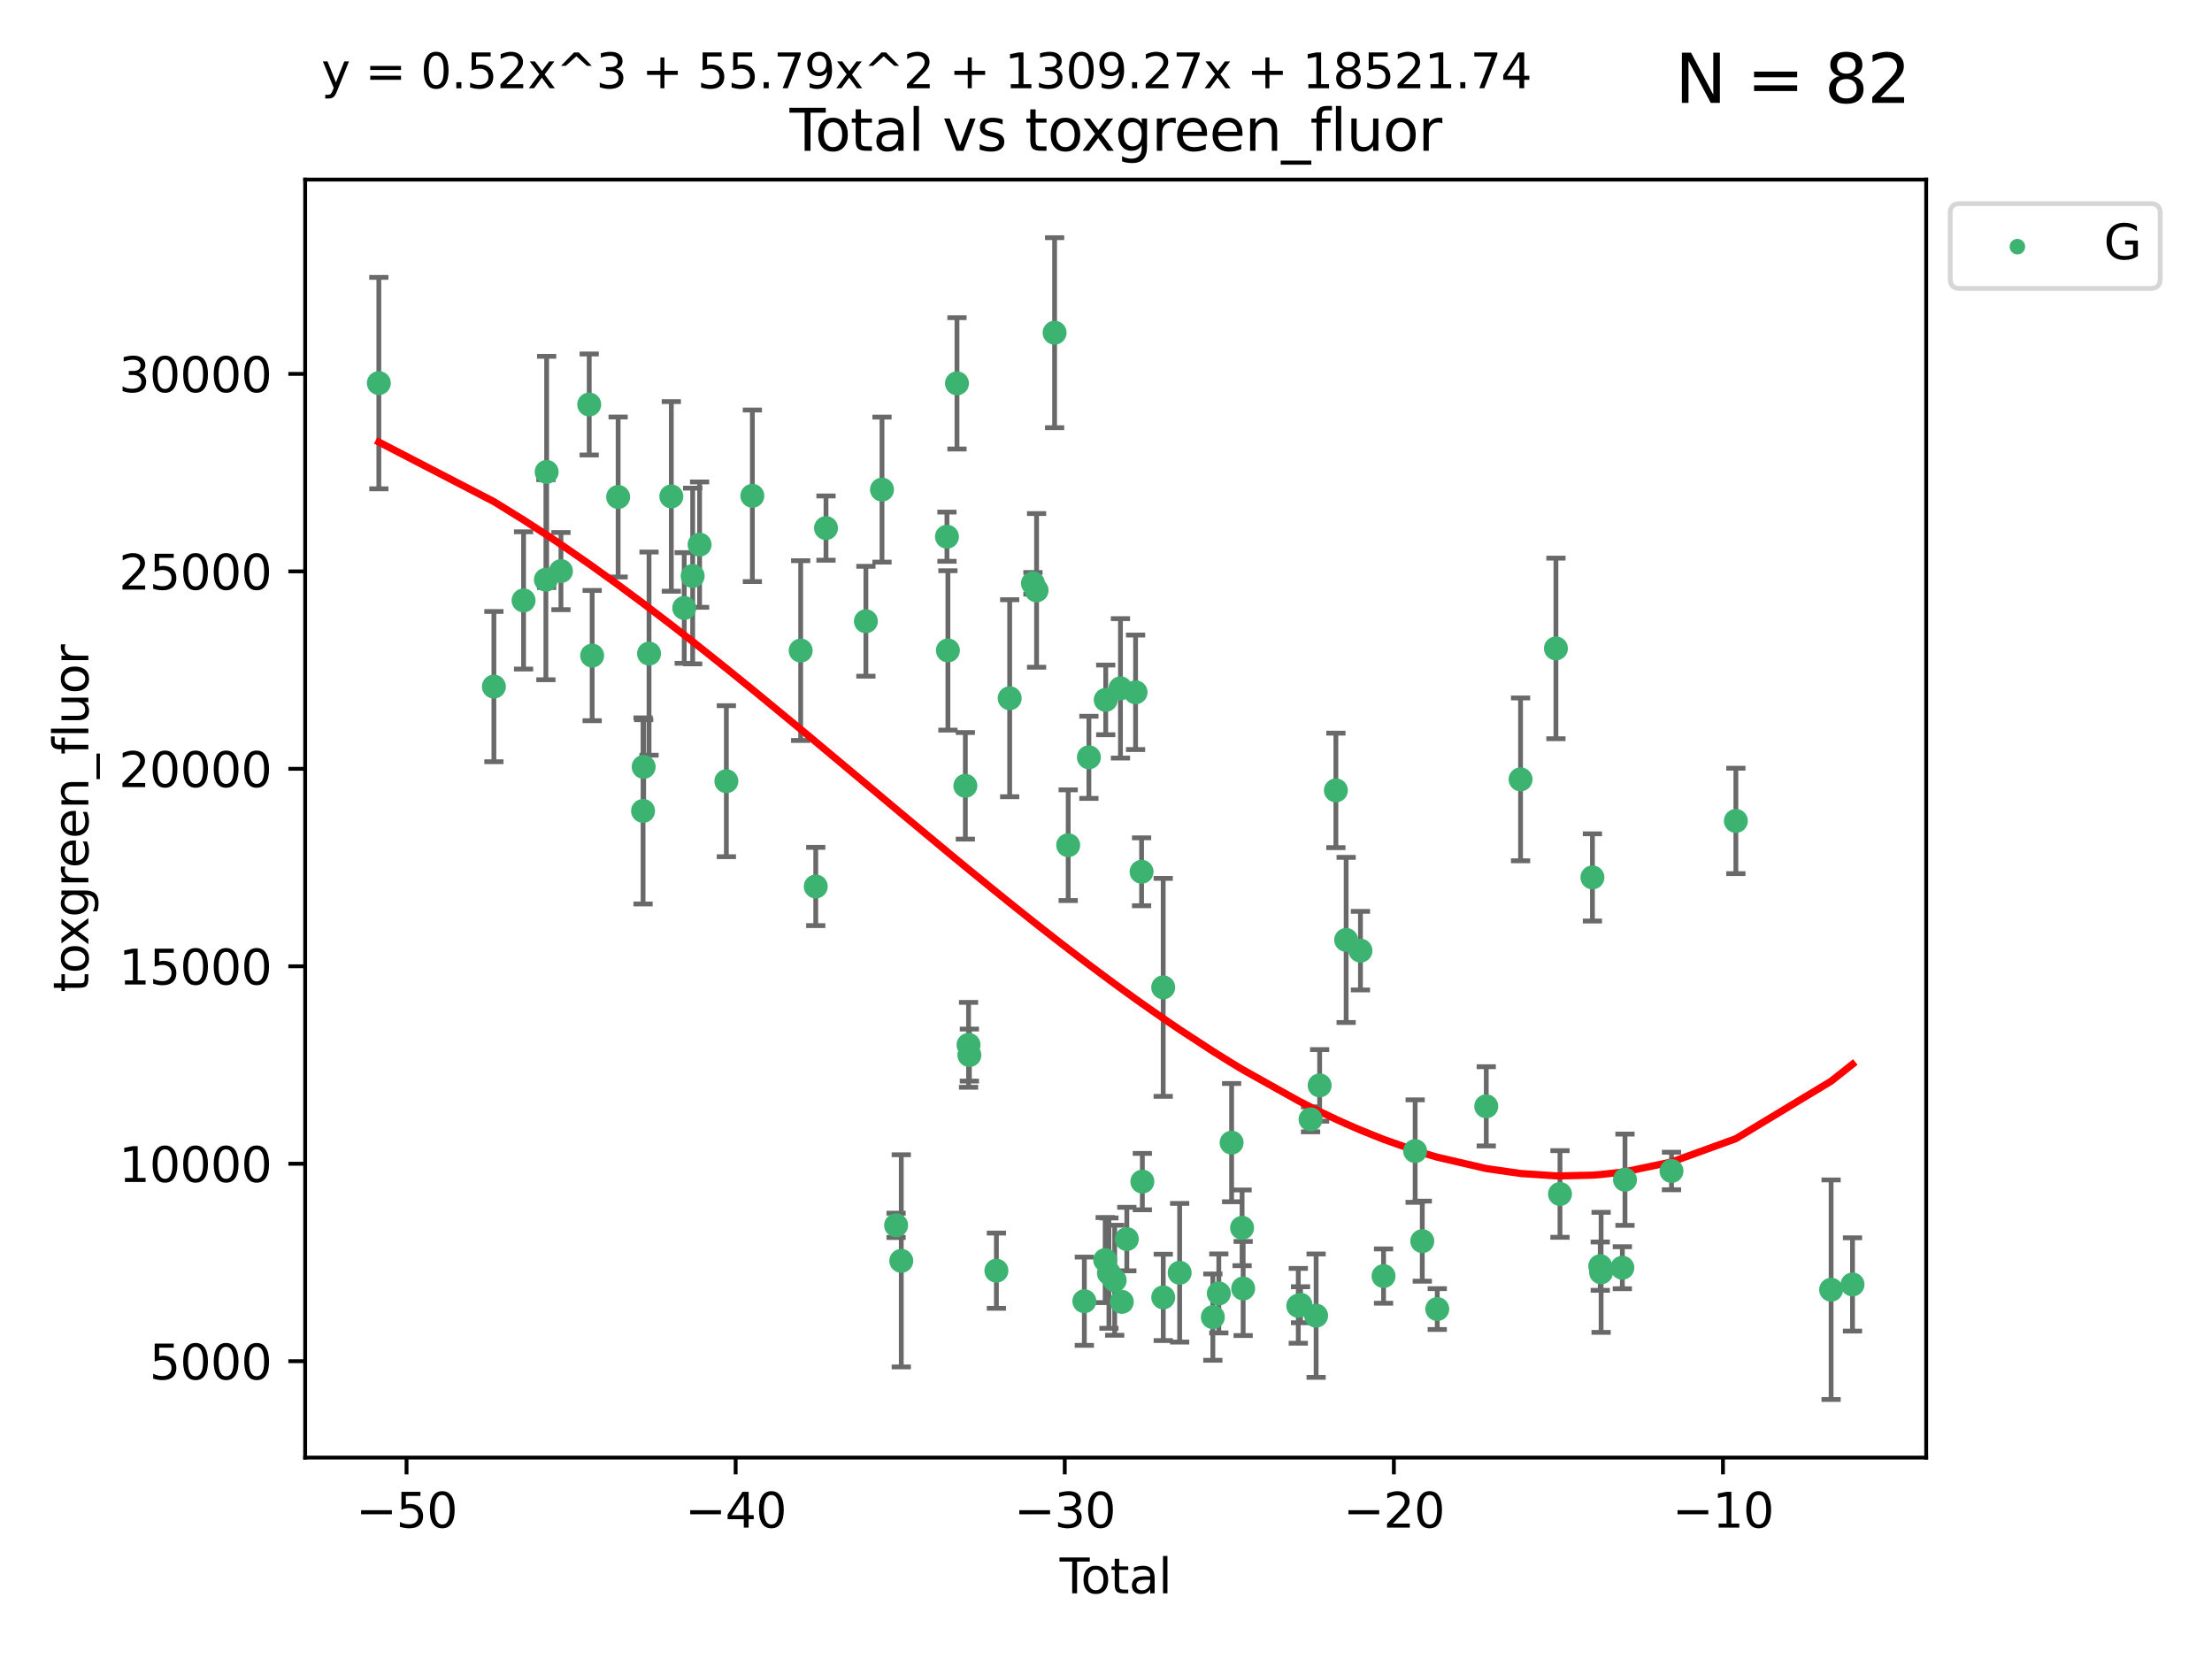 <?xml version="1.0" encoding="utf-8" standalone="no"?>
<!DOCTYPE svg PUBLIC "-//W3C//DTD SVG 1.1//EN"
  "http://www.w3.org/Graphics/SVG/1.1/DTD/svg11.dtd">
<svg xmlns:xlink="http://www.w3.org/1999/xlink" width="460.8pt" height="345.6pt" viewBox="0 0 460.8 345.6" xmlns="http://www.w3.org/2000/svg" version="1.1">
 <defs>
  <style type="text/css">*{stroke-linejoin: round; stroke-linecap: butt}</style>
 </defs>
 <g id="figure_1">
  <g id="patch_1">
   <path d="M 0 345.6 
L 460.8 345.6 
L 460.8 0 
L 0 0 
z
" style="fill: #ffffff"/>
  </g>
  <g id="axes_1">
   <g id="patch_2">
    <path d="M 63.571 303.64 
L 401.26 303.64 
L 401.26 37.411 
L 63.571 37.411 
z
" style="fill: #ffffff"/>
   </g>
   <g id="PathCollection_1">
    <defs>
     <path id="m34f6be8123" d="M 0 1.118 
C 0.297 1.118 0.581 1 0.791 0.791 
C 1 0.581 1.118 0.297 1.118 0 
C 1.118 -0.297 1 -0.581 0.791 -0.791 
C 0.581 -1 0.297 -1.118 0 -1.118 
C -0.297 -1.118 -0.581 -1 -0.791 -0.791 
C -1 -0.581 -1.118 -0.297 -1.118 0 
C -1.118 0.297 -1 0.581 -0.791 0.791 
C -0.581 1 -0.297 1.118 0 1.118 
z
" style="stroke: #3cb371"/>
    </defs>
    <g clip-path="url(#p1d892df34d)">
     <use xlink:href="#m34f6be8123" x="78.921" y="79.805" style="fill: #3cb371; stroke: #3cb371"/>
     <use xlink:href="#m34f6be8123" x="102.885" y="143.032" style="fill: #3cb371; stroke: #3cb371"/>
     <use xlink:href="#m34f6be8123" x="109.069" y="125.08" style="fill: #3cb371; stroke: #3cb371"/>
     <use xlink:href="#m34f6be8123" x="113.72" y="120.767" style="fill: #3cb371; stroke: #3cb371"/>
     <use xlink:href="#m34f6be8123" x="113.877" y="98.308" style="fill: #3cb371; stroke: #3cb371"/>
     <use xlink:href="#m34f6be8123" x="116.857" y="118.969" style="fill: #3cb371; stroke: #3cb371"/>
     <use xlink:href="#m34f6be8123" x="122.744" y="84.262" style="fill: #3cb371; stroke: #3cb371"/>
     <use xlink:href="#m34f6be8123" x="123.358" y="136.57" style="fill: #3cb371; stroke: #3cb371"/>
     <use xlink:href="#m34f6be8123" x="128.77" y="103.531" style="fill: #3cb371; stroke: #3cb371"/>
     <use xlink:href="#m34f6be8123" x="133.962" y="168.926" style="fill: #3cb371; stroke: #3cb371"/>
     <use xlink:href="#m34f6be8123" x="134.089" y="159.762" style="fill: #3cb371; stroke: #3cb371"/>
     <use xlink:href="#m34f6be8123" x="135.207" y="136.157" style="fill: #3cb371; stroke: #3cb371"/>
     <use xlink:href="#m34f6be8123" x="139.85" y="103.412" style="fill: #3cb371; stroke: #3cb371"/>
     <use xlink:href="#m34f6be8123" x="142.537" y="126.648" style="fill: #3cb371; stroke: #3cb371"/>
     <use xlink:href="#m34f6be8123" x="144.296" y="119.992" style="fill: #3cb371; stroke: #3cb371"/>
     <use xlink:href="#m34f6be8123" x="145.738" y="113.457" style="fill: #3cb371; stroke: #3cb371"/>
     <use xlink:href="#m34f6be8123" x="151.315" y="162.736" style="fill: #3cb371; stroke: #3cb371"/>
     <use xlink:href="#m34f6be8123" x="156.73" y="103.283" style="fill: #3cb371; stroke: #3cb371"/>
     <use xlink:href="#m34f6be8123" x="166.795" y="135.526" style="fill: #3cb371; stroke: #3cb371"/>
     <use xlink:href="#m34f6be8123" x="169.937" y="184.671" style="fill: #3cb371; stroke: #3cb371"/>
     <use xlink:href="#m34f6be8123" x="172.07" y="110.008" style="fill: #3cb371; stroke: #3cb371"/>
     <use xlink:href="#m34f6be8123" x="180.381" y="129.417" style="fill: #3cb371; stroke: #3cb371"/>
     <use xlink:href="#m34f6be8123" x="183.735" y="101.992" style="fill: #3cb371; stroke: #3cb371"/>
     <use xlink:href="#m34f6be8123" x="186.675" y="255.258" style="fill: #3cb371; stroke: #3cb371"/>
     <use xlink:href="#m34f6be8123" x="187.753" y="262.657" style="fill: #3cb371; stroke: #3cb371"/>
     <use xlink:href="#m34f6be8123" x="197.268" y="111.804" style="fill: #3cb371; stroke: #3cb371"/>
     <use xlink:href="#m34f6be8123" x="197.466" y="135.494" style="fill: #3cb371; stroke: #3cb371"/>
     <use xlink:href="#m34f6be8123" x="199.357" y="79.856" style="fill: #3cb371; stroke: #3cb371"/>
     <use xlink:href="#m34f6be8123" x="201.101" y="163.701" style="fill: #3cb371; stroke: #3cb371"/>
     <use xlink:href="#m34f6be8123" x="201.768" y="217.66" style="fill: #3cb371; stroke: #3cb371"/>
     <use xlink:href="#m34f6be8123" x="201.94" y="219.788" style="fill: #3cb371; stroke: #3cb371"/>
     <use xlink:href="#m34f6be8123" x="207.568" y="264.706" style="fill: #3cb371; stroke: #3cb371"/>
     <use xlink:href="#m34f6be8123" x="210.335" y="145.454" style="fill: #3cb371; stroke: #3cb371"/>
     <use xlink:href="#m34f6be8123" x="215.183" y="121.513" style="fill: #3cb371; stroke: #3cb371"/>
     <use xlink:href="#m34f6be8123" x="215.938" y="122.99" style="fill: #3cb371; stroke: #3cb371"/>
     <use xlink:href="#m34f6be8123" x="219.693" y="69.307" style="fill: #3cb371; stroke: #3cb371"/>
     <use xlink:href="#m34f6be8123" x="222.525" y="176.072" style="fill: #3cb371; stroke: #3cb371"/>
     <use xlink:href="#m34f6be8123" x="225.889" y="271.066" style="fill: #3cb371; stroke: #3cb371"/>
     <use xlink:href="#m34f6be8123" x="226.838" y="157.761" style="fill: #3cb371; stroke: #3cb371"/>
     <use xlink:href="#m34f6be8123" x="230.231" y="262.495" style="fill: #3cb371; stroke: #3cb371"/>
     <use xlink:href="#m34f6be8123" x="230.343" y="145.801" style="fill: #3cb371; stroke: #3cb371"/>
     <use xlink:href="#m34f6be8123" x="231.01" y="265.213" style="fill: #3cb371; stroke: #3cb371"/>
     <use xlink:href="#m34f6be8123" x="232.208" y="266.698" style="fill: #3cb371; stroke: #3cb371"/>
     <use xlink:href="#m34f6be8123" x="233.412" y="143.4" style="fill: #3cb371; stroke: #3cb371"/>
     <use xlink:href="#m34f6be8123" x="233.692" y="271.2" style="fill: #3cb371; stroke: #3cb371"/>
     <use xlink:href="#m34f6be8123" x="234.739" y="258.117" style="fill: #3cb371; stroke: #3cb371"/>
     <use xlink:href="#m34f6be8123" x="236.561" y="144.217" style="fill: #3cb371; stroke: #3cb371"/>
     <use xlink:href="#m34f6be8123" x="237.813" y="181.606" style="fill: #3cb371; stroke: #3cb371"/>
     <use xlink:href="#m34f6be8123" x="237.972" y="246.146" style="fill: #3cb371; stroke: #3cb371"/>
     <use xlink:href="#m34f6be8123" x="242.317" y="205.687" style="fill: #3cb371; stroke: #3cb371"/>
     <use xlink:href="#m34f6be8123" x="242.327" y="270.27" style="fill: #3cb371; stroke: #3cb371"/>
     <use xlink:href="#m34f6be8123" x="245.743" y="265.137" style="fill: #3cb371; stroke: #3cb371"/>
     <use xlink:href="#m34f6be8123" x="252.658" y="274.378" style="fill: #3cb371; stroke: #3cb371"/>
     <use xlink:href="#m34f6be8123" x="253.901" y="269.444" style="fill: #3cb371; stroke: #3cb371"/>
     <use xlink:href="#m34f6be8123" x="256.568" y="238.031" style="fill: #3cb371; stroke: #3cb371"/>
     <use xlink:href="#m34f6be8123" x="258.75" y="255.776" style="fill: #3cb371; stroke: #3cb371"/>
     <use xlink:href="#m34f6be8123" x="258.973" y="268.416" style="fill: #3cb371; stroke: #3cb371"/>
     <use xlink:href="#m34f6be8123" x="270.457" y="272.026" style="fill: #3cb371; stroke: #3cb371"/>
     <use xlink:href="#m34f6be8123" x="270.919" y="271.8" style="fill: #3cb371; stroke: #3cb371"/>
     <use xlink:href="#m34f6be8123" x="273.016" y="233.178" style="fill: #3cb371; stroke: #3cb371"/>
     <use xlink:href="#m34f6be8123" x="274.171" y="274.076" style="fill: #3cb371; stroke: #3cb371"/>
     <use xlink:href="#m34f6be8123" x="274.905" y="226.108" style="fill: #3cb371; stroke: #3cb371"/>
     <use xlink:href="#m34f6be8123" x="278.29" y="164.653" style="fill: #3cb371; stroke: #3cb371"/>
     <use xlink:href="#m34f6be8123" x="280.428" y="195.808" style="fill: #3cb371; stroke: #3cb371"/>
     <use xlink:href="#m34f6be8123" x="283.409" y="198.037" style="fill: #3cb371; stroke: #3cb371"/>
     <use xlink:href="#m34f6be8123" x="288.22" y="265.829" style="fill: #3cb371; stroke: #3cb371"/>
     <use xlink:href="#m34f6be8123" x="294.803" y="239.791" style="fill: #3cb371; stroke: #3cb371"/>
     <use xlink:href="#m34f6be8123" x="296.286" y="258.555" style="fill: #3cb371; stroke: #3cb371"/>
     <use xlink:href="#m34f6be8123" x="299.408" y="272.7" style="fill: #3cb371; stroke: #3cb371"/>
     <use xlink:href="#m34f6be8123" x="309.615" y="230.467" style="fill: #3cb371; stroke: #3cb371"/>
     <use xlink:href="#m34f6be8123" x="316.761" y="162.358" style="fill: #3cb371; stroke: #3cb371"/>
     <use xlink:href="#m34f6be8123" x="324.129" y="135.079" style="fill: #3cb371; stroke: #3cb371"/>
     <use xlink:href="#m34f6be8123" x="324.974" y="248.729" style="fill: #3cb371; stroke: #3cb371"/>
     <use xlink:href="#m34f6be8123" x="331.732" y="182.779" style="fill: #3cb371; stroke: #3cb371"/>
     <use xlink:href="#m34f6be8123" x="333.361" y="263.762" style="fill: #3cb371; stroke: #3cb371"/>
     <use xlink:href="#m34f6be8123" x="333.54" y="265.052" style="fill: #3cb371; stroke: #3cb371"/>
     <use xlink:href="#m34f6be8123" x="337.966" y="264.091" style="fill: #3cb371; stroke: #3cb371"/>
     <use xlink:href="#m34f6be8123" x="338.514" y="245.756" style="fill: #3cb371; stroke: #3cb371"/>
     <use xlink:href="#m34f6be8123" x="348.204" y="243.94" style="fill: #3cb371; stroke: #3cb371"/>
     <use xlink:href="#m34f6be8123" x="361.613" y="171.015" style="fill: #3cb371; stroke: #3cb371"/>
     <use xlink:href="#m34f6be8123" x="381.453" y="268.671" style="fill: #3cb371; stroke: #3cb371"/>
     <use xlink:href="#m34f6be8123" x="385.911" y="267.575" style="fill: #3cb371; stroke: #3cb371"/>
    </g>
   </g>
   <g id="matplotlib.axis_1">
    <g id="xtick_1">
     <g id="line2d_1">
      <defs>
       <path id="m8148877ff6" d="M 0 0 
L 0 3.5 
" style="stroke: #000000; stroke-width: 0.8"/>
      </defs>
      <g>
       <use xlink:href="#m8148877ff6" x="84.691" y="303.64" style="stroke: #000000; stroke-width: 0.8"/>
      </g>
     </g>
     <g id="text_1">
      <!-- −50 -->
      <g transform="translate(74.138 318.238)scale(0.1 -0.1)">
       <defs>
        <path id="DejaVuSans-2212" d="M 678 2272 
L 4684 2272 
L 4684 1741 
L 678 1741 
L 678 2272 
z
" transform="scale(0.016)"/>
        <path id="DejaVuSans-35" d="M 691 4666 
L 3169 4666 
L 3169 4134 
L 1269 4134 
L 1269 2991 
Q 1406 3038 1543 3061 
Q 1681 3084 1819 3084 
Q 2600 3084 3056 2656 
Q 3513 2228 3513 1497 
Q 3513 744 3044 326 
Q 2575 -91 1722 -91 
Q 1428 -91 1123 -41 
Q 819 9 494 109 
L 494 744 
Q 775 591 1075 516 
Q 1375 441 1709 441 
Q 2250 441 2565 725 
Q 2881 1009 2881 1497 
Q 2881 1984 2565 2268 
Q 2250 2553 1709 2553 
Q 1456 2553 1204 2497 
Q 953 2441 691 2322 
L 691 4666 
z
" transform="scale(0.016)"/>
        <path id="DejaVuSans-30" d="M 2034 4250 
Q 1547 4250 1301 3770 
Q 1056 3291 1056 2328 
Q 1056 1369 1301 889 
Q 1547 409 2034 409 
Q 2525 409 2770 889 
Q 3016 1369 3016 2328 
Q 3016 3291 2770 3770 
Q 2525 4250 2034 4250 
z
M 2034 4750 
Q 2819 4750 3233 4129 
Q 3647 3509 3647 2328 
Q 3647 1150 3233 529 
Q 2819 -91 2034 -91 
Q 1250 -91 836 529 
Q 422 1150 422 2328 
Q 422 3509 836 4129 
Q 1250 4750 2034 4750 
z
" transform="scale(0.016)"/>
       </defs>
       <use xlink:href="#DejaVuSans-2212"/>
       <use xlink:href="#DejaVuSans-35" x="83.789"/>
       <use xlink:href="#DejaVuSans-30" x="147.412"/>
      </g>
     </g>
    </g>
    <g id="xtick_2">
     <g id="line2d_2">
      <g>
       <use xlink:href="#m8148877ff6" x="153.249" y="303.64" style="stroke: #000000; stroke-width: 0.8"/>
      </g>
     </g>
     <g id="text_2">
      <!-- −40 -->
      <g transform="translate(142.697 318.238)scale(0.1 -0.1)">
       <defs>
        <path id="DejaVuSans-34" d="M 2419 4116 
L 825 1625 
L 2419 1625 
L 2419 4116 
z
M 2253 4666 
L 3047 4666 
L 3047 1625 
L 3713 1625 
L 3713 1100 
L 3047 1100 
L 3047 0 
L 2419 0 
L 2419 1100 
L 313 1100 
L 313 1709 
L 2253 4666 
z
" transform="scale(0.016)"/>
       </defs>
       <use xlink:href="#DejaVuSans-2212"/>
       <use xlink:href="#DejaVuSans-34" x="83.789"/>
       <use xlink:href="#DejaVuSans-30" x="147.412"/>
      </g>
     </g>
    </g>
    <g id="xtick_3">
     <g id="line2d_3">
      <g>
       <use xlink:href="#m8148877ff6" x="221.808" y="303.64" style="stroke: #000000; stroke-width: 0.8"/>
      </g>
     </g>
     <g id="text_3">
      <!-- −30 -->
      <g transform="translate(211.256 318.238)scale(0.1 -0.1)">
       <defs>
        <path id="DejaVuSans-33" d="M 2597 2516 
Q 3050 2419 3304 2112 
Q 3559 1806 3559 1356 
Q 3559 666 3084 287 
Q 2609 -91 1734 -91 
Q 1441 -91 1130 -33 
Q 819 25 488 141 
L 488 750 
Q 750 597 1062 519 
Q 1375 441 1716 441 
Q 2309 441 2620 675 
Q 2931 909 2931 1356 
Q 2931 1769 2642 2001 
Q 2353 2234 1838 2234 
L 1294 2234 
L 1294 2753 
L 1863 2753 
Q 2328 2753 2575 2939 
Q 2822 3125 2822 3475 
Q 2822 3834 2567 4026 
Q 2313 4219 1838 4219 
Q 1578 4219 1281 4162 
Q 984 4106 628 3988 
L 628 4550 
Q 988 4650 1302 4700 
Q 1616 4750 1894 4750 
Q 2613 4750 3031 4423 
Q 3450 4097 3450 3541 
Q 3450 3153 3228 2886 
Q 3006 2619 2597 2516 
z
" transform="scale(0.016)"/>
       </defs>
       <use xlink:href="#DejaVuSans-2212"/>
       <use xlink:href="#DejaVuSans-33" x="83.789"/>
       <use xlink:href="#DejaVuSans-30" x="147.412"/>
      </g>
     </g>
    </g>
    <g id="xtick_4">
     <g id="line2d_4">
      <g>
       <use xlink:href="#m8148877ff6" x="290.367" y="303.64" style="stroke: #000000; stroke-width: 0.8"/>
      </g>
     </g>
     <g id="text_4">
      <!-- −20 -->
      <g transform="translate(279.815 318.238)scale(0.1 -0.1)">
       <defs>
        <path id="DejaVuSans-32" d="M 1228 531 
L 3431 531 
L 3431 0 
L 469 0 
L 469 531 
Q 828 903 1448 1529 
Q 2069 2156 2228 2338 
Q 2531 2678 2651 2914 
Q 2772 3150 2772 3378 
Q 2772 3750 2511 3984 
Q 2250 4219 1831 4219 
Q 1534 4219 1204 4116 
Q 875 4013 500 3803 
L 500 4441 
Q 881 4594 1212 4672 
Q 1544 4750 1819 4750 
Q 2544 4750 2975 4387 
Q 3406 4025 3406 3419 
Q 3406 3131 3298 2873 
Q 3191 2616 2906 2266 
Q 2828 2175 2409 1742 
Q 1991 1309 1228 531 
z
" transform="scale(0.016)"/>
       </defs>
       <use xlink:href="#DejaVuSans-2212"/>
       <use xlink:href="#DejaVuSans-32" x="83.789"/>
       <use xlink:href="#DejaVuSans-30" x="147.412"/>
      </g>
     </g>
    </g>
    <g id="xtick_5">
     <g id="line2d_5">
      <g>
       <use xlink:href="#m8148877ff6" x="358.926" y="303.64" style="stroke: #000000; stroke-width: 0.8"/>
      </g>
     </g>
     <g id="text_5">
      <!-- −10 -->
      <g transform="translate(348.373 318.238)scale(0.1 -0.1)">
       <defs>
        <path id="DejaVuSans-31" d="M 794 531 
L 1825 531 
L 1825 4091 
L 703 3866 
L 703 4441 
L 1819 4666 
L 2450 4666 
L 2450 531 
L 3481 531 
L 3481 0 
L 794 0 
L 794 531 
z
" transform="scale(0.016)"/>
       </defs>
       <use xlink:href="#DejaVuSans-2212"/>
       <use xlink:href="#DejaVuSans-31" x="83.789"/>
       <use xlink:href="#DejaVuSans-30" x="147.412"/>
      </g>
     </g>
    </g>
    <g id="text_6">
     <!-- Total -->
     <g transform="translate(220.739 331.917)scale(0.1 -0.1)">
      <defs>
       <path id="DejaVuSans-54" d="M -19 4666 
L 3928 4666 
L 3928 4134 
L 2272 4134 
L 2272 0 
L 1638 0 
L 1638 4134 
L -19 4134 
L -19 4666 
z
" transform="scale(0.016)"/>
       <path id="DejaVuSans-6f" d="M 1959 3097 
Q 1497 3097 1228 2736 
Q 959 2375 959 1747 
Q 959 1119 1226 758 
Q 1494 397 1959 397 
Q 2419 397 2687 759 
Q 2956 1122 2956 1747 
Q 2956 2369 2687 2733 
Q 2419 3097 1959 3097 
z
M 1959 3584 
Q 2709 3584 3137 3096 
Q 3566 2609 3566 1747 
Q 3566 888 3137 398 
Q 2709 -91 1959 -91 
Q 1206 -91 779 398 
Q 353 888 353 1747 
Q 353 2609 779 3096 
Q 1206 3584 1959 3584 
z
" transform="scale(0.016)"/>
       <path id="DejaVuSans-74" d="M 1172 4494 
L 1172 3500 
L 2356 3500 
L 2356 3053 
L 1172 3053 
L 1172 1153 
Q 1172 725 1289 603 
Q 1406 481 1766 481 
L 2356 481 
L 2356 0 
L 1766 0 
Q 1100 0 847 248 
Q 594 497 594 1153 
L 594 3053 
L 172 3053 
L 172 3500 
L 594 3500 
L 594 4494 
L 1172 4494 
z
" transform="scale(0.016)"/>
       <path id="DejaVuSans-61" d="M 2194 1759 
Q 1497 1759 1228 1600 
Q 959 1441 959 1056 
Q 959 750 1161 570 
Q 1363 391 1709 391 
Q 2188 391 2477 730 
Q 2766 1069 2766 1631 
L 2766 1759 
L 2194 1759 
z
M 3341 1997 
L 3341 0 
L 2766 0 
L 2766 531 
Q 2569 213 2275 61 
Q 1981 -91 1556 -91 
Q 1019 -91 701 211 
Q 384 513 384 1019 
Q 384 1609 779 1909 
Q 1175 2209 1959 2209 
L 2766 2209 
L 2766 2266 
Q 2766 2663 2505 2880 
Q 2244 3097 1772 3097 
Q 1472 3097 1187 3025 
Q 903 2953 641 2809 
L 641 3341 
Q 956 3463 1253 3523 
Q 1550 3584 1831 3584 
Q 2591 3584 2966 3190 
Q 3341 2797 3341 1997 
z
" transform="scale(0.016)"/>
       <path id="DejaVuSans-6c" d="M 603 4863 
L 1178 4863 
L 1178 0 
L 603 0 
L 603 4863 
z
" transform="scale(0.016)"/>
      </defs>
      <use xlink:href="#DejaVuSans-54"/>
      <use xlink:href="#DejaVuSans-6f" x="44.084"/>
      <use xlink:href="#DejaVuSans-74" x="105.266"/>
      <use xlink:href="#DejaVuSans-61" x="144.475"/>
      <use xlink:href="#DejaVuSans-6c" x="205.754"/>
     </g>
    </g>
   </g>
   <g id="matplotlib.axis_2">
    <g id="ytick_1">
     <g id="line2d_6">
      <defs>
       <path id="ma39c2bc054" d="M 0 0 
L -3.5 0 
" style="stroke: #000000; stroke-width: 0.8"/>
      </defs>
      <g>
       <use xlink:href="#ma39c2bc054" x="63.571" y="283.564" style="stroke: #000000; stroke-width: 0.8"/>
      </g>
     </g>
     <g id="text_7">
      <!-- 5000 -->
      <g transform="translate(31.121 287.363)scale(0.1 -0.1)">
       <use xlink:href="#DejaVuSans-35"/>
       <use xlink:href="#DejaVuSans-30" x="63.623"/>
       <use xlink:href="#DejaVuSans-30" x="127.246"/>
       <use xlink:href="#DejaVuSans-30" x="190.869"/>
      </g>
     </g>
    </g>
    <g id="ytick_2">
     <g id="line2d_7">
      <g>
       <use xlink:href="#ma39c2bc054" x="63.571" y="242.429" style="stroke: #000000; stroke-width: 0.8"/>
      </g>
     </g>
     <g id="text_8">
      <!-- 10000 -->
      <g transform="translate(24.759 246.228)scale(0.1 -0.1)">
       <use xlink:href="#DejaVuSans-31"/>
       <use xlink:href="#DejaVuSans-30" x="63.623"/>
       <use xlink:href="#DejaVuSans-30" x="127.246"/>
       <use xlink:href="#DejaVuSans-30" x="190.869"/>
       <use xlink:href="#DejaVuSans-30" x="254.492"/>
      </g>
     </g>
    </g>
    <g id="ytick_3">
     <g id="line2d_8">
      <g>
       <use xlink:href="#ma39c2bc054" x="63.571" y="201.293" style="stroke: #000000; stroke-width: 0.8"/>
      </g>
     </g>
     <g id="text_9">
      <!-- 15000 -->
      <g transform="translate(24.759 205.093)scale(0.1 -0.1)">
       <use xlink:href="#DejaVuSans-31"/>
       <use xlink:href="#DejaVuSans-35" x="63.623"/>
       <use xlink:href="#DejaVuSans-30" x="127.246"/>
       <use xlink:href="#DejaVuSans-30" x="190.869"/>
       <use xlink:href="#DejaVuSans-30" x="254.492"/>
      </g>
     </g>
    </g>
    <g id="ytick_4">
     <g id="line2d_9">
      <g>
       <use xlink:href="#ma39c2bc054" x="63.571" y="160.158" style="stroke: #000000; stroke-width: 0.8"/>
      </g>
     </g>
     <g id="text_10">
      <!-- 20000 -->
      <g transform="translate(24.759 163.957)scale(0.1 -0.1)">
       <use xlink:href="#DejaVuSans-32"/>
       <use xlink:href="#DejaVuSans-30" x="63.623"/>
       <use xlink:href="#DejaVuSans-30" x="127.246"/>
       <use xlink:href="#DejaVuSans-30" x="190.869"/>
       <use xlink:href="#DejaVuSans-30" x="254.492"/>
      </g>
     </g>
    </g>
    <g id="ytick_5">
     <g id="line2d_10">
      <g>
       <use xlink:href="#ma39c2bc054" x="63.571" y="119.023" style="stroke: #000000; stroke-width: 0.8"/>
      </g>
     </g>
     <g id="text_11">
      <!-- 25000 -->
      <g transform="translate(24.759 122.822)scale(0.1 -0.1)">
       <use xlink:href="#DejaVuSans-32"/>
       <use xlink:href="#DejaVuSans-35" x="63.623"/>
       <use xlink:href="#DejaVuSans-30" x="127.246"/>
       <use xlink:href="#DejaVuSans-30" x="190.869"/>
       <use xlink:href="#DejaVuSans-30" x="254.492"/>
      </g>
     </g>
    </g>
    <g id="ytick_6">
     <g id="line2d_11">
      <g>
       <use xlink:href="#ma39c2bc054" x="63.571" y="77.887" style="stroke: #000000; stroke-width: 0.8"/>
      </g>
     </g>
     <g id="text_12">
      <!-- 30000 -->
      <g transform="translate(24.759 81.687)scale(0.1 -0.1)">
       <use xlink:href="#DejaVuSans-33"/>
       <use xlink:href="#DejaVuSans-30" x="63.623"/>
       <use xlink:href="#DejaVuSans-30" x="127.246"/>
       <use xlink:href="#DejaVuSans-30" x="190.869"/>
       <use xlink:href="#DejaVuSans-30" x="254.492"/>
      </g>
     </g>
    </g>
    <g id="text_13">
     <!-- toxgreen_fluor -->
     <g transform="translate(18.401 206.72)rotate(-90)scale(0.1 -0.1)">
      <defs>
       <path id="DejaVuSans-78" d="M 3513 3500 
L 2247 1797 
L 3578 0 
L 2900 0 
L 1881 1375 
L 863 0 
L 184 0 
L 1544 1831 
L 300 3500 
L 978 3500 
L 1906 2253 
L 2834 3500 
L 3513 3500 
z
" transform="scale(0.016)"/>
       <path id="DejaVuSans-67" d="M 2906 1791 
Q 2906 2416 2648 2759 
Q 2391 3103 1925 3103 
Q 1463 3103 1205 2759 
Q 947 2416 947 1791 
Q 947 1169 1205 825 
Q 1463 481 1925 481 
Q 2391 481 2648 825 
Q 2906 1169 2906 1791 
z
M 3481 434 
Q 3481 -459 3084 -895 
Q 2688 -1331 1869 -1331 
Q 1566 -1331 1297 -1286 
Q 1028 -1241 775 -1147 
L 775 -588 
Q 1028 -725 1275 -790 
Q 1522 -856 1778 -856 
Q 2344 -856 2625 -561 
Q 2906 -266 2906 331 
L 2906 616 
Q 2728 306 2450 153 
Q 2172 0 1784 0 
Q 1141 0 747 490 
Q 353 981 353 1791 
Q 353 2603 747 3093 
Q 1141 3584 1784 3584 
Q 2172 3584 2450 3431 
Q 2728 3278 2906 2969 
L 2906 3500 
L 3481 3500 
L 3481 434 
z
" transform="scale(0.016)"/>
       <path id="DejaVuSans-72" d="M 2631 2963 
Q 2534 3019 2420 3045 
Q 2306 3072 2169 3072 
Q 1681 3072 1420 2755 
Q 1159 2438 1159 1844 
L 1159 0 
L 581 0 
L 581 3500 
L 1159 3500 
L 1159 2956 
Q 1341 3275 1631 3429 
Q 1922 3584 2338 3584 
Q 2397 3584 2469 3576 
Q 2541 3569 2628 3553 
L 2631 2963 
z
" transform="scale(0.016)"/>
       <path id="DejaVuSans-65" d="M 3597 1894 
L 3597 1613 
L 953 1613 
Q 991 1019 1311 708 
Q 1631 397 2203 397 
Q 2534 397 2845 478 
Q 3156 559 3463 722 
L 3463 178 
Q 3153 47 2828 -22 
Q 2503 -91 2169 -91 
Q 1331 -91 842 396 
Q 353 884 353 1716 
Q 353 2575 817 3079 
Q 1281 3584 2069 3584 
Q 2775 3584 3186 3129 
Q 3597 2675 3597 1894 
z
M 3022 2063 
Q 3016 2534 2758 2815 
Q 2500 3097 2075 3097 
Q 1594 3097 1305 2825 
Q 1016 2553 972 2059 
L 3022 2063 
z
" transform="scale(0.016)"/>
       <path id="DejaVuSans-6e" d="M 3513 2113 
L 3513 0 
L 2938 0 
L 2938 2094 
Q 2938 2591 2744 2837 
Q 2550 3084 2163 3084 
Q 1697 3084 1428 2787 
Q 1159 2491 1159 1978 
L 1159 0 
L 581 0 
L 581 3500 
L 1159 3500 
L 1159 2956 
Q 1366 3272 1645 3428 
Q 1925 3584 2291 3584 
Q 2894 3584 3203 3211 
Q 3513 2838 3513 2113 
z
" transform="scale(0.016)"/>
       <path id="DejaVuSans-5f" d="M 3263 -1063 
L 3263 -1509 
L -63 -1509 
L -63 -1063 
L 3263 -1063 
z
" transform="scale(0.016)"/>
       <path id="DejaVuSans-66" d="M 2375 4863 
L 2375 4384 
L 1825 4384 
Q 1516 4384 1395 4259 
Q 1275 4134 1275 3809 
L 1275 3500 
L 2222 3500 
L 2222 3053 
L 1275 3053 
L 1275 0 
L 697 0 
L 697 3053 
L 147 3053 
L 147 3500 
L 697 3500 
L 697 3744 
Q 697 4328 969 4595 
Q 1241 4863 1831 4863 
L 2375 4863 
z
" transform="scale(0.016)"/>
       <path id="DejaVuSans-75" d="M 544 1381 
L 544 3500 
L 1119 3500 
L 1119 1403 
Q 1119 906 1312 657 
Q 1506 409 1894 409 
Q 2359 409 2629 706 
Q 2900 1003 2900 1516 
L 2900 3500 
L 3475 3500 
L 3475 0 
L 2900 0 
L 2900 538 
Q 2691 219 2414 64 
Q 2138 -91 1772 -91 
Q 1169 -91 856 284 
Q 544 659 544 1381 
z
M 1991 3584 
L 1991 3584 
z
" transform="scale(0.016)"/>
      </defs>
      <use xlink:href="#DejaVuSans-74"/>
      <use xlink:href="#DejaVuSans-6f" x="39.209"/>
      <use xlink:href="#DejaVuSans-78" x="97.266"/>
      <use xlink:href="#DejaVuSans-67" x="156.445"/>
      <use xlink:href="#DejaVuSans-72" x="219.922"/>
      <use xlink:href="#DejaVuSans-65" x="258.785"/>
      <use xlink:href="#DejaVuSans-65" x="320.309"/>
      <use xlink:href="#DejaVuSans-6e" x="381.832"/>
      <use xlink:href="#DejaVuSans-5f" x="445.211"/>
      <use xlink:href="#DejaVuSans-66" x="495.211"/>
      <use xlink:href="#DejaVuSans-6c" x="530.416"/>
      <use xlink:href="#DejaVuSans-75" x="558.199"/>
      <use xlink:href="#DejaVuSans-6f" x="621.578"/>
      <use xlink:href="#DejaVuSans-72" x="682.76"/>
     </g>
    </g>
   </g>
   <g id="LineCollection_1">
    <path d="M 78.921 101.829 
L 78.921 57.781 
" clip-path="url(#p1d892df34d)" style="fill: none; stroke: #696969"/>
    <path d="M 102.885 158.677 
L 102.885 127.387 
" clip-path="url(#p1d892df34d)" style="fill: none; stroke: #696969"/>
    <path d="M 109.069 139.378 
L 109.069 110.781 
" clip-path="url(#p1d892df34d)" style="fill: none; stroke: #696969"/>
    <path d="M 113.72 141.601 
L 113.72 99.932 
" clip-path="url(#p1d892df34d)" style="fill: none; stroke: #696969"/>
    <path d="M 113.877 122.389 
L 113.877 74.228 
" clip-path="url(#p1d892df34d)" style="fill: none; stroke: #696969"/>
    <path d="M 116.857 127.009 
L 116.857 110.929 
" clip-path="url(#p1d892df34d)" style="fill: none; stroke: #696969"/>
    <path d="M 122.744 94.783 
L 122.744 73.741 
" clip-path="url(#p1d892df34d)" style="fill: none; stroke: #696969"/>
    <path d="M 123.358 150.135 
L 123.358 123.005 
" clip-path="url(#p1d892df34d)" style="fill: none; stroke: #696969"/>
    <path d="M 128.77 120.192 
L 128.77 86.869 
" clip-path="url(#p1d892df34d)" style="fill: none; stroke: #696969"/>
    <path d="M 133.962 188.312 
L 133.962 149.54 
" clip-path="url(#p1d892df34d)" style="fill: none; stroke: #696969"/>
    <path d="M 134.089 169.592 
L 134.089 149.933 
" clip-path="url(#p1d892df34d)" style="fill: none; stroke: #696969"/>
    <path d="M 135.207 157.317 
L 135.207 114.996 
" clip-path="url(#p1d892df34d)" style="fill: none; stroke: #696969"/>
    <path d="M 139.85 123.161 
L 139.85 83.663 
" clip-path="url(#p1d892df34d)" style="fill: none; stroke: #696969"/>
    <path d="M 142.537 138.169 
L 142.537 115.126 
" clip-path="url(#p1d892df34d)" style="fill: none; stroke: #696969"/>
    <path d="M 144.296 138.292 
L 144.296 101.693 
" clip-path="url(#p1d892df34d)" style="fill: none; stroke: #696969"/>
    <path d="M 145.738 126.513 
L 145.738 100.401 
" clip-path="url(#p1d892df34d)" style="fill: none; stroke: #696969"/>
    <path d="M 151.315 178.463 
L 151.315 147.01 
" clip-path="url(#p1d892df34d)" style="fill: none; stroke: #696969"/>
    <path d="M 156.73 121.152 
L 156.73 85.414 
" clip-path="url(#p1d892df34d)" style="fill: none; stroke: #696969"/>
    <path d="M 166.795 154.253 
L 166.795 116.8 
" clip-path="url(#p1d892df34d)" style="fill: none; stroke: #696969"/>
    <path d="M 169.937 192.825 
L 169.937 176.517 
" clip-path="url(#p1d892df34d)" style="fill: none; stroke: #696969"/>
    <path d="M 172.07 116.699 
L 172.07 103.317 
" clip-path="url(#p1d892df34d)" style="fill: none; stroke: #696969"/>
    <path d="M 180.381 140.862 
L 180.381 117.971 
" clip-path="url(#p1d892df34d)" style="fill: none; stroke: #696969"/>
    <path d="M 183.735 117.096 
L 183.735 86.887 
" clip-path="url(#p1d892df34d)" style="fill: none; stroke: #696969"/>
    <path d="M 186.675 257.792 
L 186.675 252.724 
" clip-path="url(#p1d892df34d)" style="fill: none; stroke: #696969"/>
    <path d="M 187.753 284.758 
L 187.753 240.555 
" clip-path="url(#p1d892df34d)" style="fill: none; stroke: #696969"/>
    <path d="M 197.268 116.926 
L 197.268 106.681 
" clip-path="url(#p1d892df34d)" style="fill: none; stroke: #696969"/>
    <path d="M 197.466 152.096 
L 197.466 118.892 
" clip-path="url(#p1d892df34d)" style="fill: none; stroke: #696969"/>
    <path d="M 199.357 93.538 
L 199.357 66.174 
" clip-path="url(#p1d892df34d)" style="fill: none; stroke: #696969"/>
    <path d="M 201.101 174.802 
L 201.101 152.599 
" clip-path="url(#p1d892df34d)" style="fill: none; stroke: #696969"/>
    <path d="M 201.768 226.499 
L 201.768 208.82 
" clip-path="url(#p1d892df34d)" style="fill: none; stroke: #696969"/>
    <path d="M 201.94 225.205 
L 201.94 214.372 
" clip-path="url(#p1d892df34d)" style="fill: none; stroke: #696969"/>
    <path d="M 207.568 272.545 
L 207.568 256.867 
" clip-path="url(#p1d892df34d)" style="fill: none; stroke: #696969"/>
    <path d="M 210.335 165.974 
L 210.335 124.934 
" clip-path="url(#p1d892df34d)" style="fill: none; stroke: #696969"/>
    <path d="M 215.183 123.77 
L 215.183 119.257 
" clip-path="url(#p1d892df34d)" style="fill: none; stroke: #696969"/>
    <path d="M 215.938 138.996 
L 215.938 106.985 
" clip-path="url(#p1d892df34d)" style="fill: none; stroke: #696969"/>
    <path d="M 219.693 89.102 
L 219.693 49.513 
" clip-path="url(#p1d892df34d)" style="fill: none; stroke: #696969"/>
    <path d="M 222.525 187.602 
L 222.525 164.543 
" clip-path="url(#p1d892df34d)" style="fill: none; stroke: #696969"/>
    <path d="M 225.889 280.255 
L 225.889 261.877 
" clip-path="url(#p1d892df34d)" style="fill: none; stroke: #696969"/>
    <path d="M 226.838 166.317 
L 226.838 149.206 
" clip-path="url(#p1d892df34d)" style="fill: none; stroke: #696969"/>
    <path d="M 230.231 271.356 
L 230.231 253.635 
" clip-path="url(#p1d892df34d)" style="fill: none; stroke: #696969"/>
    <path d="M 230.343 153.06 
L 230.343 138.543 
" clip-path="url(#p1d892df34d)" style="fill: none; stroke: #696969"/>
    <path d="M 231.01 276.705 
L 231.01 253.722 
" clip-path="url(#p1d892df34d)" style="fill: none; stroke: #696969"/>
    <path d="M 232.208 278.159 
L 232.208 255.237 
" clip-path="url(#p1d892df34d)" style="fill: none; stroke: #696969"/>
    <path d="M 233.412 157.922 
L 233.412 128.878 
" clip-path="url(#p1d892df34d)" style="fill: none; stroke: #696969"/>
    <path d="M 233.692 271.899 
L 233.692 270.501 
" clip-path="url(#p1d892df34d)" style="fill: none; stroke: #696969"/>
    <path d="M 234.739 264.731 
L 234.739 251.504 
" clip-path="url(#p1d892df34d)" style="fill: none; stroke: #696969"/>
    <path d="M 236.561 156.142 
L 236.561 132.293 
" clip-path="url(#p1d892df34d)" style="fill: none; stroke: #696969"/>
    <path d="M 237.813 188.683 
L 237.813 174.53 
" clip-path="url(#p1d892df34d)" style="fill: none; stroke: #696969"/>
    <path d="M 237.972 252.019 
L 237.972 240.273 
" clip-path="url(#p1d892df34d)" style="fill: none; stroke: #696969"/>
    <path d="M 242.317 228.392 
L 242.317 182.982 
" clip-path="url(#p1d892df34d)" style="fill: none; stroke: #696969"/>
    <path d="M 242.327 279.266 
L 242.327 261.274 
" clip-path="url(#p1d892df34d)" style="fill: none; stroke: #696969"/>
    <path d="M 245.743 279.578 
L 245.743 250.696 
" clip-path="url(#p1d892df34d)" style="fill: none; stroke: #696969"/>
    <path d="M 252.658 283.364 
L 252.658 265.391 
" clip-path="url(#p1d892df34d)" style="fill: none; stroke: #696969"/>
    <path d="M 253.901 277.67 
L 253.901 261.219 
" clip-path="url(#p1d892df34d)" style="fill: none; stroke: #696969"/>
    <path d="M 256.568 250.351 
L 256.568 225.712 
" clip-path="url(#p1d892df34d)" style="fill: none; stroke: #696969"/>
    <path d="M 258.75 263.662 
L 258.75 247.889 
" clip-path="url(#p1d892df34d)" style="fill: none; stroke: #696969"/>
    <path d="M 258.973 278.215 
L 258.973 258.617 
" clip-path="url(#p1d892df34d)" style="fill: none; stroke: #696969"/>
    <path d="M 270.457 279.815 
L 270.457 264.237 
" clip-path="url(#p1d892df34d)" style="fill: none; stroke: #696969"/>
    <path d="M 270.919 275.55 
L 270.919 268.05 
" clip-path="url(#p1d892df34d)" style="fill: none; stroke: #696969"/>
    <path d="M 273.016 235.78 
L 273.016 230.575 
" clip-path="url(#p1d892df34d)" style="fill: none; stroke: #696969"/>
    <path d="M 274.171 286.932 
L 274.171 261.22 
" clip-path="url(#p1d892df34d)" style="fill: none; stroke: #696969"/>
    <path d="M 274.905 233.561 
L 274.905 218.654 
" clip-path="url(#p1d892df34d)" style="fill: none; stroke: #696969"/>
    <path d="M 278.29 176.579 
L 278.29 152.728 
" clip-path="url(#p1d892df34d)" style="fill: none; stroke: #696969"/>
    <path d="M 280.428 213.01 
L 280.428 178.605 
" clip-path="url(#p1d892df34d)" style="fill: none; stroke: #696969"/>
    <path d="M 283.409 206.221 
L 283.409 189.852 
" clip-path="url(#p1d892df34d)" style="fill: none; stroke: #696969"/>
    <path d="M 288.22 271.485 
L 288.22 260.172 
" clip-path="url(#p1d892df34d)" style="fill: none; stroke: #696969"/>
    <path d="M 294.803 250.467 
L 294.803 229.116 
" clip-path="url(#p1d892df34d)" style="fill: none; stroke: #696969"/>
    <path d="M 296.286 266.896 
L 296.286 250.215 
" clip-path="url(#p1d892df34d)" style="fill: none; stroke: #696969"/>
    <path d="M 299.408 276.951 
L 299.408 268.448 
" clip-path="url(#p1d892df34d)" style="fill: none; stroke: #696969"/>
    <path d="M 309.615 238.718 
L 309.615 222.216 
" clip-path="url(#p1d892df34d)" style="fill: none; stroke: #696969"/>
    <path d="M 316.761 179.318 
L 316.761 145.399 
" clip-path="url(#p1d892df34d)" style="fill: none; stroke: #696969"/>
    <path d="M 324.129 153.889 
L 324.129 116.268 
" clip-path="url(#p1d892df34d)" style="fill: none; stroke: #696969"/>
    <path d="M 324.974 257.755 
L 324.974 239.704 
" clip-path="url(#p1d892df34d)" style="fill: none; stroke: #696969"/>
    <path d="M 331.732 191.864 
L 331.732 173.695 
" clip-path="url(#p1d892df34d)" style="fill: none; stroke: #696969"/>
    <path d="M 333.361 268.797 
L 333.361 258.727 
" clip-path="url(#p1d892df34d)" style="fill: none; stroke: #696969"/>
    <path d="M 333.54 277.557 
L 333.54 252.547 
" clip-path="url(#p1d892df34d)" style="fill: none; stroke: #696969"/>
    <path d="M 337.966 268.464 
L 337.966 259.718 
" clip-path="url(#p1d892df34d)" style="fill: none; stroke: #696969"/>
    <path d="M 338.514 255.262 
L 338.514 236.25 
" clip-path="url(#p1d892df34d)" style="fill: none; stroke: #696969"/>
    <path d="M 348.204 247.849 
L 348.204 240.031 
" clip-path="url(#p1d892df34d)" style="fill: none; stroke: #696969"/>
    <path d="M 361.613 181.994 
L 361.613 160.036 
" clip-path="url(#p1d892df34d)" style="fill: none; stroke: #696969"/>
    <path d="M 381.453 291.539 
L 381.453 245.803 
" clip-path="url(#p1d892df34d)" style="fill: none; stroke: #696969"/>
    <path d="M 385.911 277.288 
L 385.911 257.861 
" clip-path="url(#p1d892df34d)" style="fill: none; stroke: #696969"/>
   </g>
   <g id="line2d_12">
    <defs>
     <path id="m78aae4e0a2" d="M 2 0 
L -2 -0 
" style="stroke: #696969"/>
    </defs>
    <g clip-path="url(#p1d892df34d)">
     <use xlink:href="#m78aae4e0a2" x="78.921" y="101.829" style="fill: #696969; stroke: #696969"/>
     <use xlink:href="#m78aae4e0a2" x="102.885" y="158.677" style="fill: #696969; stroke: #696969"/>
     <use xlink:href="#m78aae4e0a2" x="109.069" y="139.378" style="fill: #696969; stroke: #696969"/>
     <use xlink:href="#m78aae4e0a2" x="113.72" y="141.601" style="fill: #696969; stroke: #696969"/>
     <use xlink:href="#m78aae4e0a2" x="113.877" y="122.389" style="fill: #696969; stroke: #696969"/>
     <use xlink:href="#m78aae4e0a2" x="116.857" y="127.009" style="fill: #696969; stroke: #696969"/>
     <use xlink:href="#m78aae4e0a2" x="122.744" y="94.783" style="fill: #696969; stroke: #696969"/>
     <use xlink:href="#m78aae4e0a2" x="123.358" y="150.135" style="fill: #696969; stroke: #696969"/>
     <use xlink:href="#m78aae4e0a2" x="128.77" y="120.192" style="fill: #696969; stroke: #696969"/>
     <use xlink:href="#m78aae4e0a2" x="133.962" y="188.312" style="fill: #696969; stroke: #696969"/>
     <use xlink:href="#m78aae4e0a2" x="134.089" y="169.592" style="fill: #696969; stroke: #696969"/>
     <use xlink:href="#m78aae4e0a2" x="135.207" y="157.317" style="fill: #696969; stroke: #696969"/>
     <use xlink:href="#m78aae4e0a2" x="139.85" y="123.161" style="fill: #696969; stroke: #696969"/>
     <use xlink:href="#m78aae4e0a2" x="142.537" y="138.169" style="fill: #696969; stroke: #696969"/>
     <use xlink:href="#m78aae4e0a2" x="144.296" y="138.292" style="fill: #696969; stroke: #696969"/>
     <use xlink:href="#m78aae4e0a2" x="145.738" y="126.513" style="fill: #696969; stroke: #696969"/>
     <use xlink:href="#m78aae4e0a2" x="151.315" y="178.463" style="fill: #696969; stroke: #696969"/>
     <use xlink:href="#m78aae4e0a2" x="156.73" y="121.152" style="fill: #696969; stroke: #696969"/>
     <use xlink:href="#m78aae4e0a2" x="166.795" y="154.253" style="fill: #696969; stroke: #696969"/>
     <use xlink:href="#m78aae4e0a2" x="169.937" y="192.825" style="fill: #696969; stroke: #696969"/>
     <use xlink:href="#m78aae4e0a2" x="172.07" y="116.699" style="fill: #696969; stroke: #696969"/>
     <use xlink:href="#m78aae4e0a2" x="180.381" y="140.862" style="fill: #696969; stroke: #696969"/>
     <use xlink:href="#m78aae4e0a2" x="183.735" y="117.096" style="fill: #696969; stroke: #696969"/>
     <use xlink:href="#m78aae4e0a2" x="186.675" y="257.792" style="fill: #696969; stroke: #696969"/>
     <use xlink:href="#m78aae4e0a2" x="187.753" y="284.758" style="fill: #696969; stroke: #696969"/>
     <use xlink:href="#m78aae4e0a2" x="197.268" y="116.926" style="fill: #696969; stroke: #696969"/>
     <use xlink:href="#m78aae4e0a2" x="197.466" y="152.096" style="fill: #696969; stroke: #696969"/>
     <use xlink:href="#m78aae4e0a2" x="199.357" y="93.538" style="fill: #696969; stroke: #696969"/>
     <use xlink:href="#m78aae4e0a2" x="201.101" y="174.802" style="fill: #696969; stroke: #696969"/>
     <use xlink:href="#m78aae4e0a2" x="201.768" y="226.499" style="fill: #696969; stroke: #696969"/>
     <use xlink:href="#m78aae4e0a2" x="201.94" y="225.205" style="fill: #696969; stroke: #696969"/>
     <use xlink:href="#m78aae4e0a2" x="207.568" y="272.545" style="fill: #696969; stroke: #696969"/>
     <use xlink:href="#m78aae4e0a2" x="210.335" y="165.974" style="fill: #696969; stroke: #696969"/>
     <use xlink:href="#m78aae4e0a2" x="215.183" y="123.77" style="fill: #696969; stroke: #696969"/>
     <use xlink:href="#m78aae4e0a2" x="215.938" y="138.996" style="fill: #696969; stroke: #696969"/>
     <use xlink:href="#m78aae4e0a2" x="219.693" y="89.102" style="fill: #696969; stroke: #696969"/>
     <use xlink:href="#m78aae4e0a2" x="222.525" y="187.602" style="fill: #696969; stroke: #696969"/>
     <use xlink:href="#m78aae4e0a2" x="225.889" y="280.255" style="fill: #696969; stroke: #696969"/>
     <use xlink:href="#m78aae4e0a2" x="226.838" y="166.317" style="fill: #696969; stroke: #696969"/>
     <use xlink:href="#m78aae4e0a2" x="230.231" y="271.356" style="fill: #696969; stroke: #696969"/>
     <use xlink:href="#m78aae4e0a2" x="230.343" y="153.06" style="fill: #696969; stroke: #696969"/>
     <use xlink:href="#m78aae4e0a2" x="231.01" y="276.705" style="fill: #696969; stroke: #696969"/>
     <use xlink:href="#m78aae4e0a2" x="232.208" y="278.159" style="fill: #696969; stroke: #696969"/>
     <use xlink:href="#m78aae4e0a2" x="233.412" y="157.922" style="fill: #696969; stroke: #696969"/>
     <use xlink:href="#m78aae4e0a2" x="233.692" y="271.899" style="fill: #696969; stroke: #696969"/>
     <use xlink:href="#m78aae4e0a2" x="234.739" y="264.731" style="fill: #696969; stroke: #696969"/>
     <use xlink:href="#m78aae4e0a2" x="236.561" y="156.142" style="fill: #696969; stroke: #696969"/>
     <use xlink:href="#m78aae4e0a2" x="237.813" y="188.683" style="fill: #696969; stroke: #696969"/>
     <use xlink:href="#m78aae4e0a2" x="237.972" y="252.019" style="fill: #696969; stroke: #696969"/>
     <use xlink:href="#m78aae4e0a2" x="242.317" y="228.392" style="fill: #696969; stroke: #696969"/>
     <use xlink:href="#m78aae4e0a2" x="242.327" y="279.266" style="fill: #696969; stroke: #696969"/>
     <use xlink:href="#m78aae4e0a2" x="245.743" y="279.578" style="fill: #696969; stroke: #696969"/>
     <use xlink:href="#m78aae4e0a2" x="252.658" y="283.364" style="fill: #696969; stroke: #696969"/>
     <use xlink:href="#m78aae4e0a2" x="253.901" y="277.67" style="fill: #696969; stroke: #696969"/>
     <use xlink:href="#m78aae4e0a2" x="256.568" y="250.351" style="fill: #696969; stroke: #696969"/>
     <use xlink:href="#m78aae4e0a2" x="258.75" y="263.662" style="fill: #696969; stroke: #696969"/>
     <use xlink:href="#m78aae4e0a2" x="258.973" y="278.215" style="fill: #696969; stroke: #696969"/>
     <use xlink:href="#m78aae4e0a2" x="270.457" y="279.815" style="fill: #696969; stroke: #696969"/>
     <use xlink:href="#m78aae4e0a2" x="270.919" y="275.55" style="fill: #696969; stroke: #696969"/>
     <use xlink:href="#m78aae4e0a2" x="273.016" y="235.78" style="fill: #696969; stroke: #696969"/>
     <use xlink:href="#m78aae4e0a2" x="274.171" y="286.932" style="fill: #696969; stroke: #696969"/>
     <use xlink:href="#m78aae4e0a2" x="274.905" y="233.561" style="fill: #696969; stroke: #696969"/>
     <use xlink:href="#m78aae4e0a2" x="278.29" y="176.579" style="fill: #696969; stroke: #696969"/>
     <use xlink:href="#m78aae4e0a2" x="280.428" y="213.01" style="fill: #696969; stroke: #696969"/>
     <use xlink:href="#m78aae4e0a2" x="283.409" y="206.221" style="fill: #696969; stroke: #696969"/>
     <use xlink:href="#m78aae4e0a2" x="288.22" y="271.485" style="fill: #696969; stroke: #696969"/>
     <use xlink:href="#m78aae4e0a2" x="294.803" y="250.467" style="fill: #696969; stroke: #696969"/>
     <use xlink:href="#m78aae4e0a2" x="296.286" y="266.896" style="fill: #696969; stroke: #696969"/>
     <use xlink:href="#m78aae4e0a2" x="299.408" y="276.951" style="fill: #696969; stroke: #696969"/>
     <use xlink:href="#m78aae4e0a2" x="309.615" y="238.718" style="fill: #696969; stroke: #696969"/>
     <use xlink:href="#m78aae4e0a2" x="316.761" y="179.318" style="fill: #696969; stroke: #696969"/>
     <use xlink:href="#m78aae4e0a2" x="324.129" y="153.889" style="fill: #696969; stroke: #696969"/>
     <use xlink:href="#m78aae4e0a2" x="324.974" y="257.755" style="fill: #696969; stroke: #696969"/>
     <use xlink:href="#m78aae4e0a2" x="331.732" y="191.864" style="fill: #696969; stroke: #696969"/>
     <use xlink:href="#m78aae4e0a2" x="333.361" y="268.797" style="fill: #696969; stroke: #696969"/>
     <use xlink:href="#m78aae4e0a2" x="333.54" y="277.557" style="fill: #696969; stroke: #696969"/>
     <use xlink:href="#m78aae4e0a2" x="337.966" y="268.464" style="fill: #696969; stroke: #696969"/>
     <use xlink:href="#m78aae4e0a2" x="338.514" y="255.262" style="fill: #696969; stroke: #696969"/>
     <use xlink:href="#m78aae4e0a2" x="348.204" y="247.849" style="fill: #696969; stroke: #696969"/>
     <use xlink:href="#m78aae4e0a2" x="361.613" y="181.994" style="fill: #696969; stroke: #696969"/>
     <use xlink:href="#m78aae4e0a2" x="381.453" y="291.539" style="fill: #696969; stroke: #696969"/>
     <use xlink:href="#m78aae4e0a2" x="385.911" y="277.288" style="fill: #696969; stroke: #696969"/>
    </g>
   </g>
   <g id="line2d_13">
    <g clip-path="url(#p1d892df34d)">
     <use xlink:href="#m78aae4e0a2" x="78.921" y="57.781" style="fill: #696969; stroke: #696969"/>
     <use xlink:href="#m78aae4e0a2" x="102.885" y="127.387" style="fill: #696969; stroke: #696969"/>
     <use xlink:href="#m78aae4e0a2" x="109.069" y="110.781" style="fill: #696969; stroke: #696969"/>
     <use xlink:href="#m78aae4e0a2" x="113.72" y="99.932" style="fill: #696969; stroke: #696969"/>
     <use xlink:href="#m78aae4e0a2" x="113.877" y="74.228" style="fill: #696969; stroke: #696969"/>
     <use xlink:href="#m78aae4e0a2" x="116.857" y="110.929" style="fill: #696969; stroke: #696969"/>
     <use xlink:href="#m78aae4e0a2" x="122.744" y="73.741" style="fill: #696969; stroke: #696969"/>
     <use xlink:href="#m78aae4e0a2" x="123.358" y="123.005" style="fill: #696969; stroke: #696969"/>
     <use xlink:href="#m78aae4e0a2" x="128.77" y="86.869" style="fill: #696969; stroke: #696969"/>
     <use xlink:href="#m78aae4e0a2" x="133.962" y="149.54" style="fill: #696969; stroke: #696969"/>
     <use xlink:href="#m78aae4e0a2" x="134.089" y="149.933" style="fill: #696969; stroke: #696969"/>
     <use xlink:href="#m78aae4e0a2" x="135.207" y="114.996" style="fill: #696969; stroke: #696969"/>
     <use xlink:href="#m78aae4e0a2" x="139.85" y="83.663" style="fill: #696969; stroke: #696969"/>
     <use xlink:href="#m78aae4e0a2" x="142.537" y="115.126" style="fill: #696969; stroke: #696969"/>
     <use xlink:href="#m78aae4e0a2" x="144.296" y="101.693" style="fill: #696969; stroke: #696969"/>
     <use xlink:href="#m78aae4e0a2" x="145.738" y="100.401" style="fill: #696969; stroke: #696969"/>
     <use xlink:href="#m78aae4e0a2" x="151.315" y="147.01" style="fill: #696969; stroke: #696969"/>
     <use xlink:href="#m78aae4e0a2" x="156.73" y="85.414" style="fill: #696969; stroke: #696969"/>
     <use xlink:href="#m78aae4e0a2" x="166.795" y="116.8" style="fill: #696969; stroke: #696969"/>
     <use xlink:href="#m78aae4e0a2" x="169.937" y="176.517" style="fill: #696969; stroke: #696969"/>
     <use xlink:href="#m78aae4e0a2" x="172.07" y="103.317" style="fill: #696969; stroke: #696969"/>
     <use xlink:href="#m78aae4e0a2" x="180.381" y="117.971" style="fill: #696969; stroke: #696969"/>
     <use xlink:href="#m78aae4e0a2" x="183.735" y="86.887" style="fill: #696969; stroke: #696969"/>
     <use xlink:href="#m78aae4e0a2" x="186.675" y="252.724" style="fill: #696969; stroke: #696969"/>
     <use xlink:href="#m78aae4e0a2" x="187.753" y="240.555" style="fill: #696969; stroke: #696969"/>
     <use xlink:href="#m78aae4e0a2" x="197.268" y="106.681" style="fill: #696969; stroke: #696969"/>
     <use xlink:href="#m78aae4e0a2" x="197.466" y="118.892" style="fill: #696969; stroke: #696969"/>
     <use xlink:href="#m78aae4e0a2" x="199.357" y="66.174" style="fill: #696969; stroke: #696969"/>
     <use xlink:href="#m78aae4e0a2" x="201.101" y="152.599" style="fill: #696969; stroke: #696969"/>
     <use xlink:href="#m78aae4e0a2" x="201.768" y="208.82" style="fill: #696969; stroke: #696969"/>
     <use xlink:href="#m78aae4e0a2" x="201.94" y="214.372" style="fill: #696969; stroke: #696969"/>
     <use xlink:href="#m78aae4e0a2" x="207.568" y="256.867" style="fill: #696969; stroke: #696969"/>
     <use xlink:href="#m78aae4e0a2" x="210.335" y="124.934" style="fill: #696969; stroke: #696969"/>
     <use xlink:href="#m78aae4e0a2" x="215.183" y="119.257" style="fill: #696969; stroke: #696969"/>
     <use xlink:href="#m78aae4e0a2" x="215.938" y="106.985" style="fill: #696969; stroke: #696969"/>
     <use xlink:href="#m78aae4e0a2" x="219.693" y="49.513" style="fill: #696969; stroke: #696969"/>
     <use xlink:href="#m78aae4e0a2" x="222.525" y="164.543" style="fill: #696969; stroke: #696969"/>
     <use xlink:href="#m78aae4e0a2" x="225.889" y="261.877" style="fill: #696969; stroke: #696969"/>
     <use xlink:href="#m78aae4e0a2" x="226.838" y="149.206" style="fill: #696969; stroke: #696969"/>
     <use xlink:href="#m78aae4e0a2" x="230.231" y="253.635" style="fill: #696969; stroke: #696969"/>
     <use xlink:href="#m78aae4e0a2" x="230.343" y="138.543" style="fill: #696969; stroke: #696969"/>
     <use xlink:href="#m78aae4e0a2" x="231.01" y="253.722" style="fill: #696969; stroke: #696969"/>
     <use xlink:href="#m78aae4e0a2" x="232.208" y="255.237" style="fill: #696969; stroke: #696969"/>
     <use xlink:href="#m78aae4e0a2" x="233.412" y="128.878" style="fill: #696969; stroke: #696969"/>
     <use xlink:href="#m78aae4e0a2" x="233.692" y="270.501" style="fill: #696969; stroke: #696969"/>
     <use xlink:href="#m78aae4e0a2" x="234.739" y="251.504" style="fill: #696969; stroke: #696969"/>
     <use xlink:href="#m78aae4e0a2" x="236.561" y="132.293" style="fill: #696969; stroke: #696969"/>
     <use xlink:href="#m78aae4e0a2" x="237.813" y="174.53" style="fill: #696969; stroke: #696969"/>
     <use xlink:href="#m78aae4e0a2" x="237.972" y="240.273" style="fill: #696969; stroke: #696969"/>
     <use xlink:href="#m78aae4e0a2" x="242.317" y="182.982" style="fill: #696969; stroke: #696969"/>
     <use xlink:href="#m78aae4e0a2" x="242.327" y="261.274" style="fill: #696969; stroke: #696969"/>
     <use xlink:href="#m78aae4e0a2" x="245.743" y="250.696" style="fill: #696969; stroke: #696969"/>
     <use xlink:href="#m78aae4e0a2" x="252.658" y="265.391" style="fill: #696969; stroke: #696969"/>
     <use xlink:href="#m78aae4e0a2" x="253.901" y="261.219" style="fill: #696969; stroke: #696969"/>
     <use xlink:href="#m78aae4e0a2" x="256.568" y="225.712" style="fill: #696969; stroke: #696969"/>
     <use xlink:href="#m78aae4e0a2" x="258.75" y="247.889" style="fill: #696969; stroke: #696969"/>
     <use xlink:href="#m78aae4e0a2" x="258.973" y="258.617" style="fill: #696969; stroke: #696969"/>
     <use xlink:href="#m78aae4e0a2" x="270.457" y="264.237" style="fill: #696969; stroke: #696969"/>
     <use xlink:href="#m78aae4e0a2" x="270.919" y="268.05" style="fill: #696969; stroke: #696969"/>
     <use xlink:href="#m78aae4e0a2" x="273.016" y="230.575" style="fill: #696969; stroke: #696969"/>
     <use xlink:href="#m78aae4e0a2" x="274.171" y="261.22" style="fill: #696969; stroke: #696969"/>
     <use xlink:href="#m78aae4e0a2" x="274.905" y="218.654" style="fill: #696969; stroke: #696969"/>
     <use xlink:href="#m78aae4e0a2" x="278.29" y="152.728" style="fill: #696969; stroke: #696969"/>
     <use xlink:href="#m78aae4e0a2" x="280.428" y="178.605" style="fill: #696969; stroke: #696969"/>
     <use xlink:href="#m78aae4e0a2" x="283.409" y="189.852" style="fill: #696969; stroke: #696969"/>
     <use xlink:href="#m78aae4e0a2" x="288.22" y="260.172" style="fill: #696969; stroke: #696969"/>
     <use xlink:href="#m78aae4e0a2" x="294.803" y="229.116" style="fill: #696969; stroke: #696969"/>
     <use xlink:href="#m78aae4e0a2" x="296.286" y="250.215" style="fill: #696969; stroke: #696969"/>
     <use xlink:href="#m78aae4e0a2" x="299.408" y="268.448" style="fill: #696969; stroke: #696969"/>
     <use xlink:href="#m78aae4e0a2" x="309.615" y="222.216" style="fill: #696969; stroke: #696969"/>
     <use xlink:href="#m78aae4e0a2" x="316.761" y="145.399" style="fill: #696969; stroke: #696969"/>
     <use xlink:href="#m78aae4e0a2" x="324.129" y="116.268" style="fill: #696969; stroke: #696969"/>
     <use xlink:href="#m78aae4e0a2" x="324.974" y="239.704" style="fill: #696969; stroke: #696969"/>
     <use xlink:href="#m78aae4e0a2" x="331.732" y="173.695" style="fill: #696969; stroke: #696969"/>
     <use xlink:href="#m78aae4e0a2" x="333.361" y="258.727" style="fill: #696969; stroke: #696969"/>
     <use xlink:href="#m78aae4e0a2" x="333.54" y="252.547" style="fill: #696969; stroke: #696969"/>
     <use xlink:href="#m78aae4e0a2" x="337.966" y="259.718" style="fill: #696969; stroke: #696969"/>
     <use xlink:href="#m78aae4e0a2" x="338.514" y="236.25" style="fill: #696969; stroke: #696969"/>
     <use xlink:href="#m78aae4e0a2" x="348.204" y="240.031" style="fill: #696969; stroke: #696969"/>
     <use xlink:href="#m78aae4e0a2" x="361.613" y="160.036" style="fill: #696969; stroke: #696969"/>
     <use xlink:href="#m78aae4e0a2" x="381.453" y="245.803" style="fill: #696969; stroke: #696969"/>
     <use xlink:href="#m78aae4e0a2" x="385.911" y="257.861" style="fill: #696969; stroke: #696969"/>
    </g>
   </g>
   <g id="line2d_14">
    <path d="M 78.921 92.09 
L 102.885 104.497 
L 109.069 108.317 
L 113.72 111.333 
L 113.877 111.437 
L 116.857 113.433 
L 122.744 117.506 
L 123.358 117.94 
L 128.77 121.84 
L 133.962 125.694 
L 134.089 125.789 
L 135.207 126.633 
L 139.85 130.185 
L 142.537 132.273 
L 144.296 133.652 
L 145.738 134.788 
L 151.315 139.237 
L 156.73 143.626 
L 166.795 151.922 
L 169.937 154.539 
L 172.07 156.32 
L 180.381 163.283 
L 183.735 166.096 
L 186.675 168.56 
L 187.753 169.462 
L 197.268 177.388 
L 197.466 177.552 
L 199.357 179.114 
L 201.101 180.551 
L 201.768 181.099 
L 201.94 181.241 
L 207.568 185.832 
L 210.335 188.066 
L 215.183 191.934 
L 215.938 192.532 
L 219.693 195.477 
L 222.525 197.669 
L 225.889 200.239 
L 226.838 200.957 
L 230.231 203.496 
L 230.343 203.578 
L 231.01 204.072 
L 232.208 204.955 
L 233.412 205.835 
L 233.692 206.039 
L 234.739 206.798 
L 236.561 208.109 
L 237.813 209.001 
L 237.972 209.114 
L 242.317 212.151 
L 242.327 212.158 
L 245.743 214.481 
L 252.658 218.997 
L 253.901 219.78 
L 256.568 221.431 
L 258.75 222.75 
L 258.973 222.883 
L 270.457 229.304 
L 270.919 229.543 
L 273.016 230.611 
L 274.171 231.186 
L 274.905 231.546 
L 278.29 233.154 
L 280.428 234.123 
L 283.409 235.415 
L 288.22 237.347 
L 294.803 239.67 
L 296.286 240.14 
L 299.408 241.064 
L 309.615 243.431 
L 316.761 244.461 
L 324.129 244.947 
L 324.974 244.964 
L 331.732 244.802 
L 333.361 244.682 
L 333.54 244.667 
L 337.966 244.169 
L 338.514 244.09 
L 348.204 242.071 
L 361.613 237.208 
L 381.453 225.235 
L 385.911 221.706 
" clip-path="url(#p1d892df34d)" style="fill: none; stroke: #ff0000; stroke-width: 1.5; stroke-linecap: square"/>
   </g>
   <g id="line2d_15">
    <defs>
     <path id="m4013674849" d="M 0 2 
C 0.53 2 1.039 1.789 1.414 1.414 
C 1.789 1.039 2 0.53 2 0 
C 2 -0.53 1.789 -1.039 1.414 -1.414 
C 1.039 -1.789 0.53 -2 0 -2 
C -0.53 -2 -1.039 -1.789 -1.414 -1.414 
C -1.789 -1.039 -2 -0.53 -2 0 
C -2 0.53 -1.789 1.039 -1.414 1.414 
C -1.039 1.789 -0.53 2 0 2 
z
" style="stroke: #3cb371"/>
    </defs>
    <g clip-path="url(#p1d892df34d)">
     <use xlink:href="#m4013674849" x="78.921" y="79.805" style="fill: #3cb371; stroke: #3cb371"/>
     <use xlink:href="#m4013674849" x="102.885" y="143.032" style="fill: #3cb371; stroke: #3cb371"/>
     <use xlink:href="#m4013674849" x="109.069" y="125.08" style="fill: #3cb371; stroke: #3cb371"/>
     <use xlink:href="#m4013674849" x="113.72" y="120.767" style="fill: #3cb371; stroke: #3cb371"/>
     <use xlink:href="#m4013674849" x="113.877" y="98.308" style="fill: #3cb371; stroke: #3cb371"/>
     <use xlink:href="#m4013674849" x="116.857" y="118.969" style="fill: #3cb371; stroke: #3cb371"/>
     <use xlink:href="#m4013674849" x="122.744" y="84.262" style="fill: #3cb371; stroke: #3cb371"/>
     <use xlink:href="#m4013674849" x="123.358" y="136.57" style="fill: #3cb371; stroke: #3cb371"/>
     <use xlink:href="#m4013674849" x="128.77" y="103.531" style="fill: #3cb371; stroke: #3cb371"/>
     <use xlink:href="#m4013674849" x="133.962" y="168.926" style="fill: #3cb371; stroke: #3cb371"/>
     <use xlink:href="#m4013674849" x="134.089" y="159.762" style="fill: #3cb371; stroke: #3cb371"/>
     <use xlink:href="#m4013674849" x="135.207" y="136.157" style="fill: #3cb371; stroke: #3cb371"/>
     <use xlink:href="#m4013674849" x="139.85" y="103.412" style="fill: #3cb371; stroke: #3cb371"/>
     <use xlink:href="#m4013674849" x="142.537" y="126.648" style="fill: #3cb371; stroke: #3cb371"/>
     <use xlink:href="#m4013674849" x="144.296" y="119.992" style="fill: #3cb371; stroke: #3cb371"/>
     <use xlink:href="#m4013674849" x="145.738" y="113.457" style="fill: #3cb371; stroke: #3cb371"/>
     <use xlink:href="#m4013674849" x="151.315" y="162.736" style="fill: #3cb371; stroke: #3cb371"/>
     <use xlink:href="#m4013674849" x="156.73" y="103.283" style="fill: #3cb371; stroke: #3cb371"/>
     <use xlink:href="#m4013674849" x="166.795" y="135.526" style="fill: #3cb371; stroke: #3cb371"/>
     <use xlink:href="#m4013674849" x="169.937" y="184.671" style="fill: #3cb371; stroke: #3cb371"/>
     <use xlink:href="#m4013674849" x="172.07" y="110.008" style="fill: #3cb371; stroke: #3cb371"/>
     <use xlink:href="#m4013674849" x="180.381" y="129.417" style="fill: #3cb371; stroke: #3cb371"/>
     <use xlink:href="#m4013674849" x="183.735" y="101.992" style="fill: #3cb371; stroke: #3cb371"/>
     <use xlink:href="#m4013674849" x="186.675" y="255.258" style="fill: #3cb371; stroke: #3cb371"/>
     <use xlink:href="#m4013674849" x="187.753" y="262.657" style="fill: #3cb371; stroke: #3cb371"/>
     <use xlink:href="#m4013674849" x="197.268" y="111.804" style="fill: #3cb371; stroke: #3cb371"/>
     <use xlink:href="#m4013674849" x="197.466" y="135.494" style="fill: #3cb371; stroke: #3cb371"/>
     <use xlink:href="#m4013674849" x="199.357" y="79.856" style="fill: #3cb371; stroke: #3cb371"/>
     <use xlink:href="#m4013674849" x="201.101" y="163.701" style="fill: #3cb371; stroke: #3cb371"/>
     <use xlink:href="#m4013674849" x="201.768" y="217.66" style="fill: #3cb371; stroke: #3cb371"/>
     <use xlink:href="#m4013674849" x="201.94" y="219.788" style="fill: #3cb371; stroke: #3cb371"/>
     <use xlink:href="#m4013674849" x="207.568" y="264.706" style="fill: #3cb371; stroke: #3cb371"/>
     <use xlink:href="#m4013674849" x="210.335" y="145.454" style="fill: #3cb371; stroke: #3cb371"/>
     <use xlink:href="#m4013674849" x="215.183" y="121.513" style="fill: #3cb371; stroke: #3cb371"/>
     <use xlink:href="#m4013674849" x="215.938" y="122.99" style="fill: #3cb371; stroke: #3cb371"/>
     <use xlink:href="#m4013674849" x="219.693" y="69.307" style="fill: #3cb371; stroke: #3cb371"/>
     <use xlink:href="#m4013674849" x="222.525" y="176.072" style="fill: #3cb371; stroke: #3cb371"/>
     <use xlink:href="#m4013674849" x="225.889" y="271.066" style="fill: #3cb371; stroke: #3cb371"/>
     <use xlink:href="#m4013674849" x="226.838" y="157.761" style="fill: #3cb371; stroke: #3cb371"/>
     <use xlink:href="#m4013674849" x="230.231" y="262.495" style="fill: #3cb371; stroke: #3cb371"/>
     <use xlink:href="#m4013674849" x="230.343" y="145.801" style="fill: #3cb371; stroke: #3cb371"/>
     <use xlink:href="#m4013674849" x="231.01" y="265.213" style="fill: #3cb371; stroke: #3cb371"/>
     <use xlink:href="#m4013674849" x="232.208" y="266.698" style="fill: #3cb371; stroke: #3cb371"/>
     <use xlink:href="#m4013674849" x="233.412" y="143.4" style="fill: #3cb371; stroke: #3cb371"/>
     <use xlink:href="#m4013674849" x="233.692" y="271.2" style="fill: #3cb371; stroke: #3cb371"/>
     <use xlink:href="#m4013674849" x="234.739" y="258.117" style="fill: #3cb371; stroke: #3cb371"/>
     <use xlink:href="#m4013674849" x="236.561" y="144.217" style="fill: #3cb371; stroke: #3cb371"/>
     <use xlink:href="#m4013674849" x="237.813" y="181.606" style="fill: #3cb371; stroke: #3cb371"/>
     <use xlink:href="#m4013674849" x="237.972" y="246.146" style="fill: #3cb371; stroke: #3cb371"/>
     <use xlink:href="#m4013674849" x="242.317" y="205.687" style="fill: #3cb371; stroke: #3cb371"/>
     <use xlink:href="#m4013674849" x="242.327" y="270.27" style="fill: #3cb371; stroke: #3cb371"/>
     <use xlink:href="#m4013674849" x="245.743" y="265.137" style="fill: #3cb371; stroke: #3cb371"/>
     <use xlink:href="#m4013674849" x="252.658" y="274.378" style="fill: #3cb371; stroke: #3cb371"/>
     <use xlink:href="#m4013674849" x="253.901" y="269.444" style="fill: #3cb371; stroke: #3cb371"/>
     <use xlink:href="#m4013674849" x="256.568" y="238.031" style="fill: #3cb371; stroke: #3cb371"/>
     <use xlink:href="#m4013674849" x="258.75" y="255.776" style="fill: #3cb371; stroke: #3cb371"/>
     <use xlink:href="#m4013674849" x="258.973" y="268.416" style="fill: #3cb371; stroke: #3cb371"/>
     <use xlink:href="#m4013674849" x="270.457" y="272.026" style="fill: #3cb371; stroke: #3cb371"/>
     <use xlink:href="#m4013674849" x="270.919" y="271.8" style="fill: #3cb371; stroke: #3cb371"/>
     <use xlink:href="#m4013674849" x="273.016" y="233.178" style="fill: #3cb371; stroke: #3cb371"/>
     <use xlink:href="#m4013674849" x="274.171" y="274.076" style="fill: #3cb371; stroke: #3cb371"/>
     <use xlink:href="#m4013674849" x="274.905" y="226.108" style="fill: #3cb371; stroke: #3cb371"/>
     <use xlink:href="#m4013674849" x="278.29" y="164.653" style="fill: #3cb371; stroke: #3cb371"/>
     <use xlink:href="#m4013674849" x="280.428" y="195.808" style="fill: #3cb371; stroke: #3cb371"/>
     <use xlink:href="#m4013674849" x="283.409" y="198.037" style="fill: #3cb371; stroke: #3cb371"/>
     <use xlink:href="#m4013674849" x="288.22" y="265.829" style="fill: #3cb371; stroke: #3cb371"/>
     <use xlink:href="#m4013674849" x="294.803" y="239.791" style="fill: #3cb371; stroke: #3cb371"/>
     <use xlink:href="#m4013674849" x="296.286" y="258.555" style="fill: #3cb371; stroke: #3cb371"/>
     <use xlink:href="#m4013674849" x="299.408" y="272.7" style="fill: #3cb371; stroke: #3cb371"/>
     <use xlink:href="#m4013674849" x="309.615" y="230.467" style="fill: #3cb371; stroke: #3cb371"/>
     <use xlink:href="#m4013674849" x="316.761" y="162.358" style="fill: #3cb371; stroke: #3cb371"/>
     <use xlink:href="#m4013674849" x="324.129" y="135.079" style="fill: #3cb371; stroke: #3cb371"/>
     <use xlink:href="#m4013674849" x="324.974" y="248.729" style="fill: #3cb371; stroke: #3cb371"/>
     <use xlink:href="#m4013674849" x="331.732" y="182.779" style="fill: #3cb371; stroke: #3cb371"/>
     <use xlink:href="#m4013674849" x="333.361" y="263.762" style="fill: #3cb371; stroke: #3cb371"/>
     <use xlink:href="#m4013674849" x="333.54" y="265.052" style="fill: #3cb371; stroke: #3cb371"/>
     <use xlink:href="#m4013674849" x="337.966" y="264.091" style="fill: #3cb371; stroke: #3cb371"/>
     <use xlink:href="#m4013674849" x="338.514" y="245.756" style="fill: #3cb371; stroke: #3cb371"/>
     <use xlink:href="#m4013674849" x="348.204" y="243.94" style="fill: #3cb371; stroke: #3cb371"/>
     <use xlink:href="#m4013674849" x="361.613" y="171.015" style="fill: #3cb371; stroke: #3cb371"/>
     <use xlink:href="#m4013674849" x="381.453" y="268.671" style="fill: #3cb371; stroke: #3cb371"/>
     <use xlink:href="#m4013674849" x="385.911" y="267.575" style="fill: #3cb371; stroke: #3cb371"/>
    </g>
   </g>
   <g id="patch_3">
    <path d="M 63.571 303.64 
L 63.571 37.411 
" style="fill: none; stroke: #000000; stroke-width: 0.8; stroke-linejoin: miter; stroke-linecap: square"/>
   </g>
   <g id="patch_4">
    <path d="M 401.26 303.64 
L 401.26 37.411 
" style="fill: none; stroke: #000000; stroke-width: 0.8; stroke-linejoin: miter; stroke-linecap: square"/>
   </g>
   <g id="patch_5">
    <path d="M 63.571 303.64 
L 401.26 303.64 
" style="fill: none; stroke: #000000; stroke-width: 0.8; stroke-linejoin: miter; stroke-linecap: square"/>
   </g>
   <g id="patch_6">
    <path d="M 63.571 37.411 
L 401.26 37.411 
" style="fill: none; stroke: #000000; stroke-width: 0.8; stroke-linejoin: miter; stroke-linecap: square"/>
   </g>
   <g id="text_14">
    <!-- N = 82 -->
    <g transform="translate(348.964 21.426)scale(0.14 -0.14)">
     <defs>
      <path id="DejaVuSans-4e" d="M 628 4666 
L 1478 4666 
L 3547 763 
L 3547 4666 
L 4159 4666 
L 4159 0 
L 3309 0 
L 1241 3903 
L 1241 0 
L 628 0 
L 628 4666 
z
" transform="scale(0.016)"/>
      <path id="DejaVuSans-20" transform="scale(0.016)"/>
      <path id="DejaVuSans-3d" d="M 678 2906 
L 4684 2906 
L 4684 2381 
L 678 2381 
L 678 2906 
z
M 678 1631 
L 4684 1631 
L 4684 1100 
L 678 1100 
L 678 1631 
z
" transform="scale(0.016)"/>
      <path id="DejaVuSans-38" d="M 2034 2216 
Q 1584 2216 1326 1975 
Q 1069 1734 1069 1313 
Q 1069 891 1326 650 
Q 1584 409 2034 409 
Q 2484 409 2743 651 
Q 3003 894 3003 1313 
Q 3003 1734 2745 1975 
Q 2488 2216 2034 2216 
z
M 1403 2484 
Q 997 2584 770 2862 
Q 544 3141 544 3541 
Q 544 4100 942 4425 
Q 1341 4750 2034 4750 
Q 2731 4750 3128 4425 
Q 3525 4100 3525 3541 
Q 3525 3141 3298 2862 
Q 3072 2584 2669 2484 
Q 3125 2378 3379 2068 
Q 3634 1759 3634 1313 
Q 3634 634 3220 271 
Q 2806 -91 2034 -91 
Q 1263 -91 848 271 
Q 434 634 434 1313 
Q 434 1759 690 2068 
Q 947 2378 1403 2484 
z
M 1172 3481 
Q 1172 3119 1398 2916 
Q 1625 2713 2034 2713 
Q 2441 2713 2670 2916 
Q 2900 3119 2900 3481 
Q 2900 3844 2670 4047 
Q 2441 4250 2034 4250 
Q 1625 4250 1398 4047 
Q 1172 3844 1172 3481 
z
" transform="scale(0.016)"/>
     </defs>
     <use xlink:href="#DejaVuSans-4e"/>
     <use xlink:href="#DejaVuSans-20" x="74.805"/>
     <use xlink:href="#DejaVuSans-3d" x="106.592"/>
     <use xlink:href="#DejaVuSans-20" x="190.381"/>
     <use xlink:href="#DejaVuSans-38" x="222.168"/>
     <use xlink:href="#DejaVuSans-32" x="285.791"/>
    </g>
   </g>
   <g id="text_15">
    <!-- y = 0.52x^3 + 55.79x^2 + 1309.27x + 18521.74 -->
    <g transform="translate(66.948 18.387)scale(0.1 -0.1)">
     <defs>
      <path id="DejaVuSans-79" d="M 2059 -325 
Q 1816 -950 1584 -1140 
Q 1353 -1331 966 -1331 
L 506 -1331 
L 506 -850 
L 844 -850 
Q 1081 -850 1212 -737 
Q 1344 -625 1503 -206 
L 1606 56 
L 191 3500 
L 800 3500 
L 1894 763 
L 2988 3500 
L 3597 3500 
L 2059 -325 
z
" transform="scale(0.016)"/>
      <path id="DejaVuSans-2e" d="M 684 794 
L 1344 794 
L 1344 0 
L 684 0 
L 684 794 
z
" transform="scale(0.016)"/>
      <path id="DejaVuSans-5e" d="M 2988 4666 
L 4684 2925 
L 4056 2925 
L 2681 4159 
L 1306 2925 
L 678 2925 
L 2375 4666 
L 2988 4666 
z
" transform="scale(0.016)"/>
      <path id="DejaVuSans-2b" d="M 2944 4013 
L 2944 2272 
L 4684 2272 
L 4684 1741 
L 2944 1741 
L 2944 0 
L 2419 0 
L 2419 1741 
L 678 1741 
L 678 2272 
L 2419 2272 
L 2419 4013 
L 2944 4013 
z
" transform="scale(0.016)"/>
      <path id="DejaVuSans-37" d="M 525 4666 
L 3525 4666 
L 3525 4397 
L 1831 0 
L 1172 0 
L 2766 4134 
L 525 4134 
L 525 4666 
z
" transform="scale(0.016)"/>
      <path id="DejaVuSans-39" d="M 703 97 
L 703 672 
Q 941 559 1184 500 
Q 1428 441 1663 441 
Q 2288 441 2617 861 
Q 2947 1281 2994 2138 
Q 2813 1869 2534 1725 
Q 2256 1581 1919 1581 
Q 1219 1581 811 2004 
Q 403 2428 403 3163 
Q 403 3881 828 4315 
Q 1253 4750 1959 4750 
Q 2769 4750 3195 4129 
Q 3622 3509 3622 2328 
Q 3622 1225 3098 567 
Q 2575 -91 1691 -91 
Q 1453 -91 1209 -44 
Q 966 3 703 97 
z
M 1959 2075 
Q 2384 2075 2632 2365 
Q 2881 2656 2881 3163 
Q 2881 3666 2632 3958 
Q 2384 4250 1959 4250 
Q 1534 4250 1286 3958 
Q 1038 3666 1038 3163 
Q 1038 2656 1286 2365 
Q 1534 2075 1959 2075 
z
" transform="scale(0.016)"/>
     </defs>
     <use xlink:href="#DejaVuSans-79"/>
     <use xlink:href="#DejaVuSans-20" x="59.18"/>
     <use xlink:href="#DejaVuSans-3d" x="90.967"/>
     <use xlink:href="#DejaVuSans-20" x="174.756"/>
     <use xlink:href="#DejaVuSans-30" x="206.543"/>
     <use xlink:href="#DejaVuSans-2e" x="270.166"/>
     <use xlink:href="#DejaVuSans-35" x="301.953"/>
     <use xlink:href="#DejaVuSans-32" x="365.576"/>
     <use xlink:href="#DejaVuSans-78" x="429.199"/>
     <use xlink:href="#DejaVuSans-5e" x="488.379"/>
     <use xlink:href="#DejaVuSans-33" x="572.168"/>
     <use xlink:href="#DejaVuSans-20" x="635.791"/>
     <use xlink:href="#DejaVuSans-2b" x="667.578"/>
     <use xlink:href="#DejaVuSans-20" x="751.367"/>
     <use xlink:href="#DejaVuSans-35" x="783.154"/>
     <use xlink:href="#DejaVuSans-35" x="846.777"/>
     <use xlink:href="#DejaVuSans-2e" x="910.4"/>
     <use xlink:href="#DejaVuSans-37" x="942.188"/>
     <use xlink:href="#DejaVuSans-39" x="1005.811"/>
     <use xlink:href="#DejaVuSans-78" x="1069.434"/>
     <use xlink:href="#DejaVuSans-5e" x="1128.613"/>
     <use xlink:href="#DejaVuSans-32" x="1212.402"/>
     <use xlink:href="#DejaVuSans-20" x="1276.025"/>
     <use xlink:href="#DejaVuSans-2b" x="1307.812"/>
     <use xlink:href="#DejaVuSans-20" x="1391.602"/>
     <use xlink:href="#DejaVuSans-31" x="1423.389"/>
     <use xlink:href="#DejaVuSans-33" x="1487.012"/>
     <use xlink:href="#DejaVuSans-30" x="1550.635"/>
     <use xlink:href="#DejaVuSans-39" x="1614.258"/>
     <use xlink:href="#DejaVuSans-2e" x="1677.881"/>
     <use xlink:href="#DejaVuSans-32" x="1709.668"/>
     <use xlink:href="#DejaVuSans-37" x="1773.291"/>
     <use xlink:href="#DejaVuSans-78" x="1836.914"/>
     <use xlink:href="#DejaVuSans-20" x="1896.094"/>
     <use xlink:href="#DejaVuSans-2b" x="1927.881"/>
     <use xlink:href="#DejaVuSans-20" x="2011.67"/>
     <use xlink:href="#DejaVuSans-31" x="2043.457"/>
     <use xlink:href="#DejaVuSans-38" x="2107.08"/>
     <use xlink:href="#DejaVuSans-35" x="2170.703"/>
     <use xlink:href="#DejaVuSans-32" x="2234.326"/>
     <use xlink:href="#DejaVuSans-31" x="2297.949"/>
     <use xlink:href="#DejaVuSans-2e" x="2361.572"/>
     <use xlink:href="#DejaVuSans-37" x="2393.359"/>
     <use xlink:href="#DejaVuSans-34" x="2456.982"/>
    </g>
   </g>
   <g id="text_16">
    <!-- Total vs toxgreen_fluor -->
    <g transform="translate(164.48 31.411)scale(0.12 -0.12)">
     <defs>
      <path id="DejaVuSans-76" d="M 191 3500 
L 800 3500 
L 1894 563 
L 2988 3500 
L 3597 3500 
L 2284 0 
L 1503 0 
L 191 3500 
z
" transform="scale(0.016)"/>
      <path id="DejaVuSans-73" d="M 2834 3397 
L 2834 2853 
Q 2591 2978 2328 3040 
Q 2066 3103 1784 3103 
Q 1356 3103 1142 2972 
Q 928 2841 928 2578 
Q 928 2378 1081 2264 
Q 1234 2150 1697 2047 
L 1894 2003 
Q 2506 1872 2764 1633 
Q 3022 1394 3022 966 
Q 3022 478 2636 193 
Q 2250 -91 1575 -91 
Q 1294 -91 989 -36 
Q 684 19 347 128 
L 347 722 
Q 666 556 975 473 
Q 1284 391 1588 391 
Q 1994 391 2212 530 
Q 2431 669 2431 922 
Q 2431 1156 2273 1281 
Q 2116 1406 1581 1522 
L 1381 1569 
Q 847 1681 609 1914 
Q 372 2147 372 2553 
Q 372 3047 722 3315 
Q 1072 3584 1716 3584 
Q 2034 3584 2315 3537 
Q 2597 3491 2834 3397 
z
" transform="scale(0.016)"/>
     </defs>
     <use xlink:href="#DejaVuSans-54"/>
     <use xlink:href="#DejaVuSans-6f" x="44.084"/>
     <use xlink:href="#DejaVuSans-74" x="105.266"/>
     <use xlink:href="#DejaVuSans-61" x="144.475"/>
     <use xlink:href="#DejaVuSans-6c" x="205.754"/>
     <use xlink:href="#DejaVuSans-20" x="233.537"/>
     <use xlink:href="#DejaVuSans-76" x="265.324"/>
     <use xlink:href="#DejaVuSans-73" x="324.504"/>
     <use xlink:href="#DejaVuSans-20" x="376.604"/>
     <use xlink:href="#DejaVuSans-74" x="408.391"/>
     <use xlink:href="#DejaVuSans-6f" x="447.6"/>
     <use xlink:href="#DejaVuSans-78" x="505.656"/>
     <use xlink:href="#DejaVuSans-67" x="564.836"/>
     <use xlink:href="#DejaVuSans-72" x="628.312"/>
     <use xlink:href="#DejaVuSans-65" x="667.176"/>
     <use xlink:href="#DejaVuSans-65" x="728.699"/>
     <use xlink:href="#DejaVuSans-6e" x="790.223"/>
     <use xlink:href="#DejaVuSans-5f" x="853.602"/>
     <use xlink:href="#DejaVuSans-66" x="903.602"/>
     <use xlink:href="#DejaVuSans-6c" x="938.807"/>
     <use xlink:href="#DejaVuSans-75" x="966.59"/>
     <use xlink:href="#DejaVuSans-6f" x="1029.969"/>
     <use xlink:href="#DejaVuSans-72" x="1091.15"/>
    </g>
   </g>
   <g id="legend_1">
    <g id="patch_7">
     <path d="M 408.26 60.089 
L 448.008 60.089 
Q 450.008 60.089 450.008 58.089 
L 450.008 44.411 
Q 450.008 42.411 448.008 42.411 
L 408.26 42.411 
Q 406.26 42.411 406.26 44.411 
L 406.26 58.089 
Q 406.26 60.089 408.26 60.089 
z
" style="fill: #ffffff; opacity: 0.8; stroke: #cccccc; stroke-linejoin: miter"/>
    </g>
    <g id="PathCollection_2">
     <g>
      <use xlink:href="#m34f6be8123" x="420.26" y="51.385" style="fill: #3cb371; stroke: #3cb371"/>
     </g>
    </g>
    <g id="text_17">
     <!-- G -->
     <g transform="translate(438.26 54.01)scale(0.1 -0.1)">
      <defs>
       <path id="DejaVuSans-47" d="M 3809 666 
L 3809 1919 
L 2778 1919 
L 2778 2438 
L 4434 2438 
L 4434 434 
Q 4069 175 3628 42 
Q 3188 -91 2688 -91 
Q 1594 -91 976 548 
Q 359 1188 359 2328 
Q 359 3472 976 4111 
Q 1594 4750 2688 4750 
Q 3144 4750 3555 4637 
Q 3966 4525 4313 4306 
L 4313 3634 
Q 3963 3931 3569 4081 
Q 3175 4231 2741 4231 
Q 1884 4231 1454 3753 
Q 1025 3275 1025 2328 
Q 1025 1384 1454 906 
Q 1884 428 2741 428 
Q 3075 428 3337 486 
Q 3600 544 3809 666 
z
" transform="scale(0.016)"/>
      </defs>
      <use xlink:href="#DejaVuSans-47"/>
     </g>
    </g>
   </g>
  </g>
 </g>
 <defs>
  <clipPath id="p1d892df34d">
   <rect x="63.571" y="37.411" width="337.689" height="266.229"/>
  </clipPath>
 </defs>
</svg>
